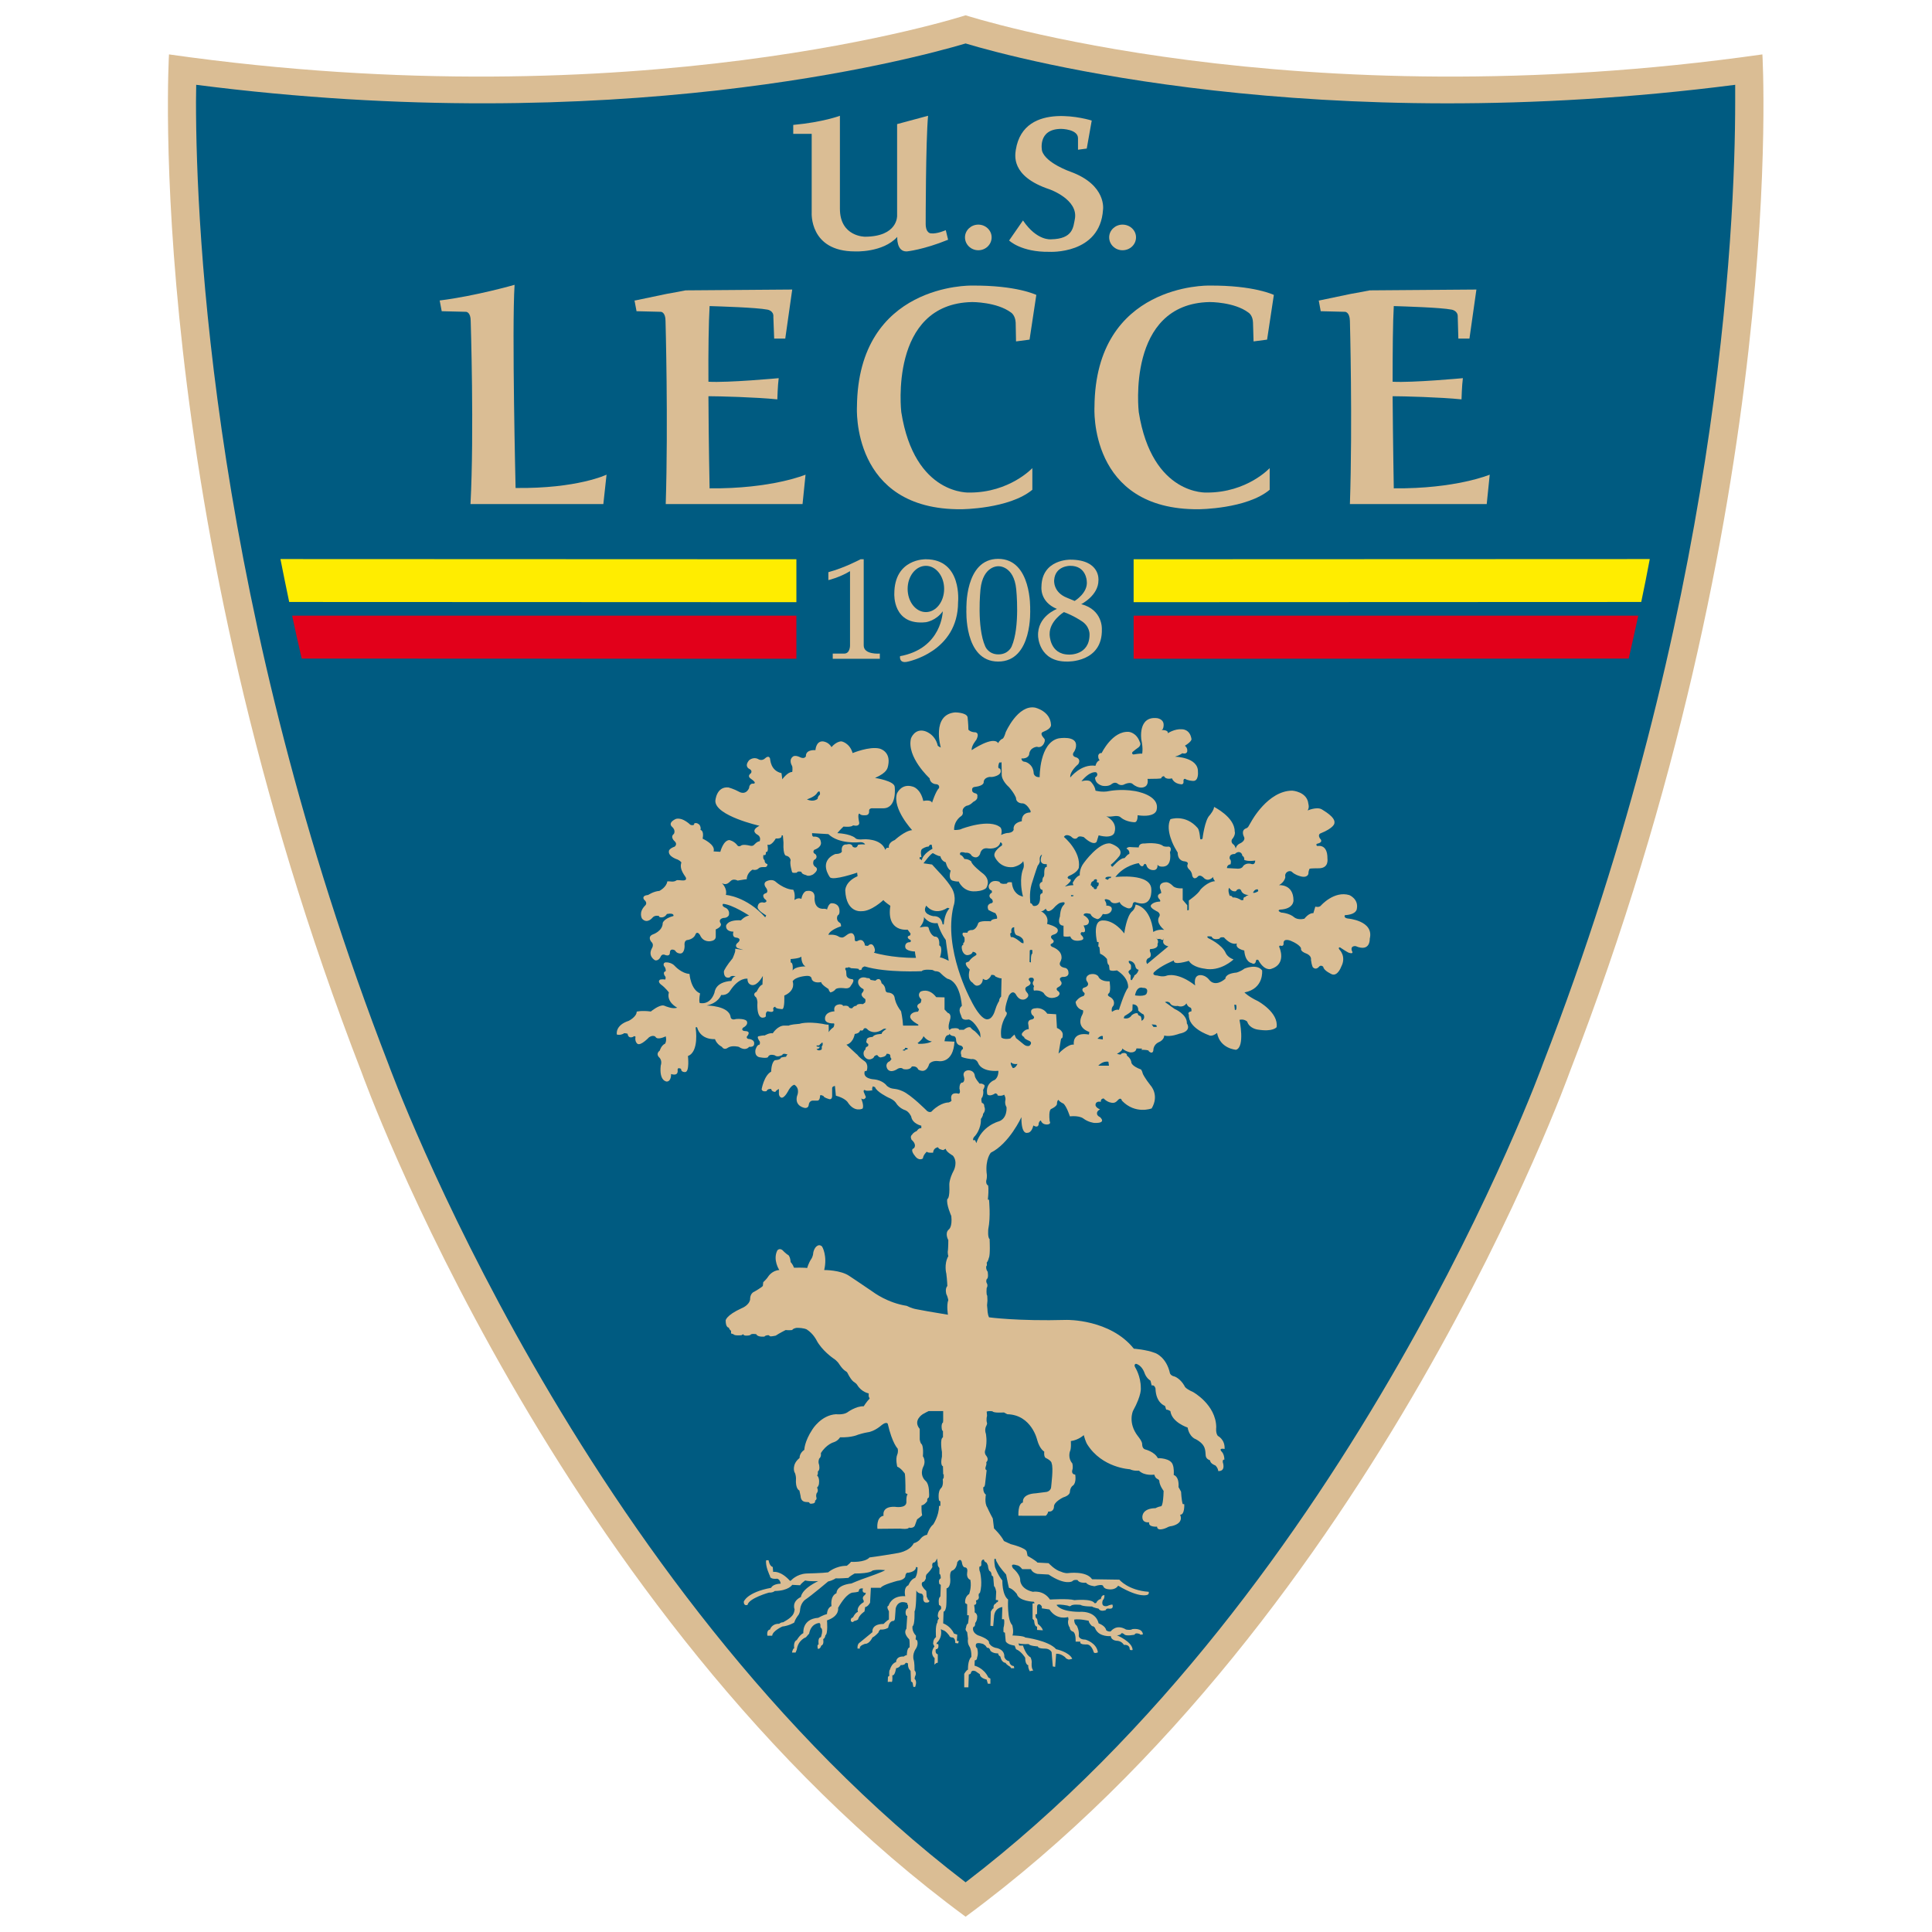<?xml version="1.0" encoding="UTF-8"?>
<svg xmlns="http://www.w3.org/2000/svg" xmlns:xlink="http://www.w3.org/1999/xlink" width="32px" height="32px" viewBox="0 0 32 38" version="1.1">
<g id="surface1">
<path style=" stroke:none;fill-rule:nonzero;fill:rgb(85.49%,74.118%,58.039%);fill-opacity:1;" d="M 15.992 37.699 C 24.047 31.77 27.871 21.094 27.871 21.094 C 32.199 9.922 31.664 1.07 31.664 1.07 C 22.426 2.383 16.047 0.316 15.992 0.301 C 15.938 0.316 9.559 2.383 0.324 1.07 C 0.324 1.07 -0.215 9.922 4.113 21.094 C 4.113 21.094 7.938 31.77 15.992 37.699 Z M 15.992 37.699 "/>
<path style=" stroke:none;fill-rule:nonzero;fill:rgb(0%,35.686%,50.588%);fill-opacity:1;" d="M 15.992 0.855 C 17.062 1.176 22.883 2.727 31.129 1.668 C 31.129 1.77 31.129 1.875 31.129 2 C 31.129 4.516 30.805 12.008 27.352 20.91 C 27.312 21.027 23.59 31.211 15.992 37.023 C 8.398 31.211 4.676 21.027 4.637 20.922 C 1.184 12.008 0.855 4.516 0.855 2 C 0.855 1.875 0.859 1.77 0.859 1.668 C 9.094 2.727 14.922 1.172 15.992 0.855 Z M 15.992 0.855 "/>
<path style=" stroke:none;fill-rule:nonzero;fill:rgb(85.49%,74.118%,58.039%);fill-opacity:1;" d="M 12.602 2.457 L 12.602 2.633 L 12.965 2.633 L 12.965 4.18 C 12.965 4.18 12.914 4.945 13.816 4.945 C 13.816 4.945 14.363 4.973 14.648 4.66 C 14.648 4.66 14.629 4.953 14.836 4.945 C 14.836 4.945 15.16 4.914 15.648 4.715 L 15.602 4.527 C 15.602 4.527 15.43 4.605 15.309 4.59 C 15.309 4.59 15.207 4.59 15.207 4.402 C 15.207 4.402 15.207 2.781 15.254 2.277 L 14.645 2.441 L 14.645 4.246 C 14.645 4.246 14.66 4.652 14.016 4.656 C 14.016 4.656 13.52 4.66 13.52 4.105 L 13.52 2.277 C 13.52 2.277 13.195 2.402 12.602 2.457 Z M 12.602 2.457 "/>
<path style=" stroke:none;fill-rule:nonzero;fill:rgb(85.49%,74.118%,58.039%);fill-opacity:1;" d="M 16.504 4.668 C 16.504 4.809 16.387 4.922 16.242 4.922 C 16.098 4.922 15.98 4.809 15.98 4.668 C 15.98 4.531 16.098 4.418 16.242 4.418 C 16.387 4.418 16.504 4.531 16.504 4.668 Z M 16.504 4.668 "/>
<path style=" stroke:none;fill-rule:nonzero;fill:rgb(85.49%,74.118%,58.039%);fill-opacity:1;" d="M 19.344 4.668 C 19.344 4.809 19.227 4.922 19.078 4.922 C 18.934 4.922 18.816 4.809 18.816 4.668 C 18.816 4.531 18.934 4.418 19.078 4.418 C 19.227 4.418 19.344 4.531 19.344 4.668 Z M 19.344 4.668 "/>
<path style=" stroke:none;fill-rule:nonzero;fill:rgb(85.49%,74.118%,58.039%);fill-opacity:1;" d="M 17.121 4.336 L 16.848 4.73 C 16.848 4.73 17.082 4.961 17.637 4.953 C 17.637 4.953 18.637 5.012 18.695 4.125 C 18.695 4.125 18.773 3.641 18.059 3.379 C 18.059 3.379 17.57 3.211 17.496 2.969 C 17.496 2.969 17.398 2.535 17.875 2.535 C 17.875 2.535 18.203 2.539 18.203 2.719 L 18.203 2.945 L 18.375 2.922 L 18.473 2.371 C 18.473 2.371 17.141 1.949 16.98 2.945 C 16.969 3.039 16.867 3.465 17.641 3.723 C 17.641 3.723 18.215 3.922 18.141 4.309 C 18.109 4.465 18.109 4.699 17.672 4.707 C 17.672 4.707 17.395 4.742 17.121 4.336 Z M 17.121 4.336 "/>
<path style=" stroke:none;fill-rule:nonzero;fill:rgb(85.49%,74.118%,58.039%);fill-opacity:1;" d="M 7.121 5.602 C 7.121 5.602 6.348 5.824 5.648 5.91 L 5.688 6.121 L 6.168 6.133 C 6.168 6.133 6.258 6.137 6.258 6.312 C 6.258 6.312 6.328 8.504 6.254 9.914 L 8.867 9.914 L 8.93 9.336 C 8.93 9.336 8.359 9.613 7.141 9.598 C 7.141 9.598 7.066 6.473 7.121 5.602 Z M 7.121 5.602 "/>
<path style=" stroke:none;fill-rule:nonzero;fill:rgb(85.49%,74.118%,58.039%);fill-opacity:1;" d="M 10.957 9.605 C 10.957 9.605 10.938 8.715 10.934 7.793 C 11.133 7.793 11.875 7.812 12.289 7.855 C 12.289 7.855 12.297 7.574 12.316 7.438 C 12.316 7.438 11.316 7.531 10.934 7.508 C 10.93 6.918 10.938 6.348 10.957 6.02 C 11.152 6.027 11.871 6.047 12.094 6.09 C 12.094 6.09 12.223 6.109 12.211 6.234 L 12.227 6.66 L 12.445 6.66 C 12.445 6.66 12.559 5.848 12.582 5.695 L 10.484 5.711 C 10.484 5.711 10.23 5.762 10.109 5.781 L 9.492 5.91 C 9.488 5.91 9.484 5.91 9.48 5.91 L 9.52 6.121 L 10 6.133 C 10 6.133 10.09 6.137 10.09 6.312 C 10.09 6.312 10.145 8.301 10.094 9.914 L 12.785 9.914 L 12.844 9.336 C 12.844 9.336 12.176 9.617 10.957 9.605 Z M 10.957 9.605 "/>
<path style=" stroke:none;fill-rule:nonzero;fill:rgb(85.49%,74.118%,58.039%);fill-opacity:1;" d="M 24.414 9.605 C 24.414 9.605 24.398 8.715 24.391 7.793 C 24.59 7.793 25.332 7.812 25.746 7.855 C 25.746 7.855 25.754 7.574 25.773 7.438 C 25.773 7.438 24.773 7.531 24.391 7.508 C 24.391 6.918 24.395 6.348 24.414 6.02 C 24.613 6.027 25.332 6.047 25.551 6.09 C 25.551 6.09 25.68 6.109 25.672 6.234 L 25.684 6.66 L 25.902 6.66 C 25.902 6.66 26.016 5.848 26.039 5.695 L 23.941 5.711 C 23.941 5.711 23.688 5.762 23.566 5.781 L 22.949 5.91 C 22.945 5.91 22.941 5.91 22.938 5.91 L 22.977 6.121 L 23.457 6.133 C 23.457 6.133 23.547 6.137 23.551 6.312 C 23.551 6.312 23.605 8.301 23.551 9.914 L 26.242 9.914 L 26.301 9.336 C 26.301 9.336 25.633 9.617 24.414 9.605 Z M 24.414 9.605 "/>
<path style=" stroke:none;fill-rule:nonzero;fill:rgb(85.49%,74.118%,58.039%);fill-opacity:1;" d="M 16.984 6.715 L 17.25 6.68 L 17.383 5.801 C 17.383 5.801 17 5.609 16.109 5.617 C 16.109 5.617 13.875 5.57 13.855 8.004 C 13.855 8.004 13.734 10.035 15.91 10.016 C 15.91 10.016 16.848 10.012 17.305 9.633 L 17.305 9.207 C 17.305 9.207 16.859 9.688 16.074 9.688 C 16.074 9.688 14.988 9.758 14.727 8.105 C 14.727 8.105 14.477 5.973 16.121 5.941 C 16.121 5.941 16.605 5.938 16.887 6.148 C 16.887 6.148 16.969 6.199 16.977 6.344 Z M 16.984 6.715 "/>
<path style=" stroke:none;fill-rule:nonzero;fill:rgb(85.49%,74.118%,58.039%);fill-opacity:1;" d="M 21.656 6.715 L 21.922 6.68 L 22.055 5.801 C 22.055 5.801 21.668 5.609 20.777 5.617 C 20.777 5.617 18.543 5.57 18.527 8.004 C 18.527 8.004 18.402 10.035 20.578 10.016 C 20.578 10.016 21.52 10.012 21.973 9.633 L 21.973 9.207 C 21.973 9.207 21.531 9.688 20.742 9.688 C 20.742 9.688 19.66 9.758 19.398 8.105 C 19.398 8.105 19.148 5.973 20.793 5.941 C 20.793 5.941 21.277 5.938 21.555 6.148 C 21.555 6.148 21.641 6.199 21.645 6.344 Z M 21.656 6.715 "/>
<path style=" stroke:none;fill-rule:nonzero;fill:rgb(85.49%,74.118%,58.039%);fill-opacity:1;" d="M 13.293 11.254 L 13.293 11.41 C 13.293 11.41 13.504 11.363 13.719 11.234 L 13.719 12.691 C 13.719 12.691 13.723 12.852 13.609 12.855 L 13.379 12.855 L 13.379 12.957 L 14.305 12.957 L 14.305 12.855 C 14.305 12.855 13.984 12.883 13.988 12.691 L 13.988 11 L 13.926 11 C 13.926 11 13.613 11.168 13.293 11.254 Z M 13.293 11.254 "/>
<path style=" stroke:none;fill-rule:nonzero;fill:rgb(85.49%,74.118%,58.039%);fill-opacity:1;" d="M 15.211 11 C 15.211 11 14.59 10.98 14.59 11.68 C 14.59 11.68 14.555 12.309 15.211 12.238 C 15.211 12.238 15.41 12.211 15.543 12.023 C 15.543 12.023 15.531 12.754 14.703 12.906 C 14.703 12.906 14.676 13.051 14.844 13.016 C 14.844 13.016 15.844 12.828 15.844 11.844 C 15.844 11.844 15.93 11 15.211 11 Z M 15.211 12.039 C 15.012 12.039 14.852 11.836 14.852 11.582 C 14.852 11.332 15.012 11.129 15.211 11.129 C 15.41 11.129 15.57 11.332 15.57 11.582 C 15.57 11.836 15.41 12.039 15.211 12.039 Z M 15.211 12.039 "/>
<path style=" stroke:none;fill-rule:nonzero;fill:rgb(85.49%,74.118%,58.039%);fill-opacity:1;" d="M 17.262 11.984 C 17.262 11.984 17.297 10.992 16.633 10.992 C 15.969 10.992 16.008 11.984 16.008 11.984 C 16.008 11.984 15.953 13.012 16.633 13.012 C 17.316 13.012 17.262 11.984 17.262 11.984 Z M 16.898 12.715 C 16.898 12.715 16.836 12.871 16.637 12.871 C 16.441 12.871 16.379 12.715 16.379 12.715 C 16.207 12.332 16.285 11.59 16.285 11.59 C 16.336 11.121 16.637 11.137 16.637 11.137 C 16.637 11.137 16.941 11.121 16.988 11.59 C 16.988 11.59 17.066 12.332 16.898 12.715 Z M 16.898 12.715 "/>
<path style=" stroke:none;fill-rule:nonzero;fill:rgb(85.49%,74.118%,58.039%);fill-opacity:1;" d="M 18.266 11.883 C 18.266 11.883 18.605 11.715 18.605 11.414 C 18.605 11.414 18.648 11.008 18.051 11.008 C 18.051 11.008 17.492 10.996 17.484 11.539 C 17.484 11.539 17.445 11.836 17.789 11.977 C 17.789 11.977 17.398 12.121 17.418 12.512 C 17.418 12.512 17.43 13.02 17.992 13.012 C 17.992 13.012 18.691 13.035 18.672 12.371 C 18.672 12.371 18.691 11.992 18.266 11.883 Z M 17.734 11.41 C 17.754 11.125 18.047 11.129 18.047 11.129 C 18.363 11.125 18.375 11.426 18.375 11.426 C 18.406 11.66 18.137 11.82 18.137 11.82 C 18.074 11.793 17.988 11.758 17.988 11.758 C 17.707 11.648 17.734 11.41 17.734 11.41 Z M 18.023 12.875 C 17.641 12.871 17.645 12.477 17.645 12.477 C 17.637 12.215 17.926 12.039 17.926 12.039 C 18.117 12.109 18.266 12.211 18.266 12.211 C 18.434 12.312 18.43 12.473 18.43 12.473 C 18.434 12.898 18.023 12.875 18.023 12.875 Z M 18.023 12.875 "/>
<path style=" stroke:none;fill-rule:nonzero;fill:rgb(85.49%,74.118%,58.039%);fill-opacity:1;" d="M 23.508 18.066 C 23.418 18.051 23.453 18 23.453 18 C 23.691 17.988 23.688 17.871 23.688 17.871 C 23.723 17.68 23.539 17.605 23.539 17.605 C 23.238 17.516 22.98 17.812 22.98 17.812 C 22.945 17.855 22.871 17.832 22.871 17.832 L 22.832 17.961 C 22.742 17.953 22.656 18.07 22.656 18.07 C 22.523 18.102 22.457 18.043 22.457 18.043 C 22.359 17.957 22.199 17.949 22.199 17.949 C 22.102 17.906 22.176 17.891 22.176 17.891 C 22.449 17.879 22.441 17.711 22.441 17.711 C 22.441 17.383 22.156 17.41 22.156 17.41 C 22.273 17.344 22.281 17.25 22.281 17.25 C 22.258 17.152 22.367 17.109 22.41 17.148 C 22.465 17.203 22.551 17.227 22.551 17.227 C 22.715 17.285 22.734 17.188 22.734 17.188 C 22.734 17.129 22.758 17.086 22.758 17.086 C 22.785 17.078 22.949 17.078 22.949 17.078 C 23.141 17.07 23.109 16.898 23.109 16.879 C 23.109 16.59 22.914 16.641 22.914 16.641 C 22.875 16.625 22.898 16.598 22.898 16.598 C 23.047 16.566 22.965 16.496 22.965 16.496 C 22.914 16.422 22.965 16.395 22.965 16.395 C 23.25 16.281 23.246 16.191 23.246 16.191 C 23.273 16.07 23.023 15.938 22.996 15.918 C 22.898 15.863 22.719 15.941 22.719 15.941 C 22.758 15.883 22.734 15.812 22.734 15.812 C 22.711 15.57 22.418 15.551 22.418 15.551 C 21.938 15.551 21.613 16.156 21.613 16.156 C 21.555 16.25 21.555 16.277 21.508 16.293 C 21.402 16.332 21.465 16.453 21.465 16.453 C 21.512 16.539 21.387 16.59 21.387 16.59 C 21.312 16.625 21.305 16.691 21.305 16.691 C 21.297 16.648 21.27 16.617 21.27 16.617 C 21.199 16.574 21.23 16.512 21.23 16.512 C 21.312 16.418 21.285 16.352 21.285 16.352 C 21.285 16.07 20.879 15.871 20.879 15.871 C 20.879 15.934 20.793 16.035 20.793 16.035 C 20.695 16.129 20.652 16.496 20.652 16.496 C 20.605 16.531 20.605 16.488 20.605 16.488 C 20.59 16.309 20.555 16.285 20.555 16.285 C 20.316 16.008 20.02 16.113 20.02 16.113 C 19.91 16.332 20.109 16.676 20.109 16.676 C 20.133 16.719 20.164 16.77 20.164 16.77 C 20.164 16.941 20.297 16.941 20.297 16.941 C 20.387 16.953 20.359 17 20.359 17 C 20.336 17.051 20.383 17.094 20.383 17.094 C 20.449 17.152 20.449 17.223 20.449 17.223 C 20.484 17.324 20.555 17.246 20.555 17.246 C 20.598 17.188 20.668 17.258 20.668 17.258 C 20.766 17.367 20.863 17.246 20.863 17.246 C 20.848 17.273 20.898 17.332 20.898 17.332 C 20.75 17.34 20.613 17.496 20.613 17.496 C 20.562 17.59 20.383 17.711 20.383 17.711 L 20.383 17.898 L 20.352 17.906 L 20.352 17.805 L 20.262 17.699 L 20.262 17.473 C 20.117 17.48 20.074 17.43 20.074 17.43 C 20 17.352 19.945 17.352 19.945 17.352 C 19.781 17.352 19.816 17.473 19.816 17.473 C 19.84 17.531 19.84 17.566 19.84 17.566 C 19.734 17.598 19.789 17.668 19.789 17.668 C 19.863 17.746 19.789 17.734 19.789 17.734 C 19.668 17.746 19.637 17.805 19.637 17.805 C 19.605 17.859 19.773 17.934 19.773 17.934 C 19.84 17.984 19.797 18.035 19.797 18.035 C 19.727 18.16 19.898 18.289 19.898 18.289 C 19.75 18.273 19.684 18.332 19.684 18.332 C 19.629 17.82 19.336 17.793 19.336 17.793 C 19.32 17.887 19.27 17.922 19.27 17.922 C 19.156 18.016 19.113 18.359 19.113 18.359 C 18.867 18.047 18.652 18.109 18.652 18.109 C 18.488 18.152 18.578 18.527 18.578 18.527 L 18.609 18.531 L 18.602 18.613 L 18.625 18.633 L 18.637 18.758 C 18.723 18.793 18.773 18.863 18.773 18.863 C 18.781 18.988 18.812 18.98 18.812 18.98 L 18.824 19.078 C 18.863 19.109 18.969 19.086 18.969 19.086 C 19.219 19.246 19.188 19.426 19.188 19.426 C 19.113 19.52 19.008 19.863 19.008 19.863 C 18.945 19.844 18.871 19.902 18.871 19.902 C 18.848 19.82 18.902 19.777 18.902 19.777 C 18.945 19.656 18.824 19.605 18.824 19.605 C 18.758 19.57 18.812 19.535 18.812 19.535 C 18.855 19.492 18.824 19.301 18.824 19.301 C 18.629 19.309 18.602 19.203 18.602 19.203 C 18.539 19.129 18.426 19.168 18.426 19.168 C 18.328 19.215 18.375 19.297 18.375 19.297 C 18.449 19.387 18.344 19.418 18.344 19.418 C 18.246 19.441 18.309 19.512 18.309 19.512 C 18.363 19.543 18.312 19.59 18.312 19.59 C 18.211 19.613 18.156 19.707 18.156 19.707 C 18.172 19.852 18.301 19.871 18.301 19.871 C 18.312 19.902 18.293 19.945 18.293 19.945 C 18.141 20.219 18.426 20.297 18.426 20.297 L 18.418 20.348 C 18.074 20.289 18.121 20.547 18.121 20.547 C 18.008 20.527 17.82 20.723 17.82 20.723 C 17.863 20.461 17.871 20.426 17.871 20.426 C 17.906 20.426 17.902 20.367 17.902 20.367 C 17.918 20.266 17.789 20.219 17.789 20.219 L 17.773 19.949 L 17.598 19.938 C 17.508 19.801 17.367 19.832 17.367 19.832 C 17.227 19.84 17.297 19.957 17.297 19.957 C 17.391 20.027 17.297 20.051 17.297 20.051 C 17.195 20.062 17.227 20.156 17.227 20.156 C 17.234 20.203 17.234 20.242 17.234 20.242 C 17.156 20.242 17.105 20.32 17.105 20.32 C 17.074 20.367 17.145 20.398 17.145 20.398 C 17.133 20.426 17.227 20.465 17.227 20.465 C 17.332 20.504 17.246 20.57 17.246 20.57 C 17.184 20.59 17.133 20.539 17.133 20.539 L 16.984 20.418 L 16.953 20.348 L 16.91 20.387 L 16.871 20.426 C 16.742 20.453 16.695 20.406 16.695 20.406 C 16.656 20.164 16.785 19.984 16.785 19.984 C 16.82 19.922 16.793 19.906 16.793 19.906 C 16.727 19.879 16.844 19.582 16.844 19.582 C 16.934 19.441 16.992 19.578 16.992 19.578 C 17.074 19.707 17.172 19.648 17.172 19.648 C 17.27 19.59 17.203 19.527 17.203 19.527 C 17.121 19.434 17.203 19.402 17.203 19.402 C 17.301 19.359 17.262 19.309 17.262 19.309 C 17.195 19.242 17.27 19.23 17.27 19.23 C 17.352 19.219 17.332 19.289 17.332 19.289 C 17.285 19.348 17.34 19.395 17.34 19.395 C 17.316 19.441 17.336 19.484 17.336 19.484 C 17.465 19.465 17.527 19.531 17.527 19.531 C 17.625 19.695 17.797 19.602 17.797 19.602 C 17.895 19.535 17.797 19.484 17.797 19.484 C 17.758 19.438 17.812 19.418 17.812 19.418 C 17.926 19.359 17.863 19.297 17.863 19.297 C 17.812 19.23 17.895 19.215 17.895 19.215 C 18.027 19.223 18.016 19.137 18.016 19.137 C 18.016 19.035 17.934 19.035 17.934 19.035 C 17.816 19.008 17.848 18.934 17.848 18.934 C 17.887 18.863 17.879 18.828 17.879 18.828 C 17.879 18.684 17.699 18.625 17.699 18.625 C 17.645 18.598 17.668 18.57 17.668 18.57 C 17.781 18.52 17.691 18.469 17.691 18.469 C 17.633 18.402 17.723 18.383 17.723 18.383 C 17.82 18.355 17.805 18.293 17.805 18.293 C 17.805 18.223 17.594 18.172 17.594 18.172 C 17.645 18 17.473 17.922 17.473 17.922 C 17.512 17.934 17.57 17.871 17.57 17.871 C 17.602 17.984 17.715 17.871 17.715 17.871 C 17.781 17.793 17.84 17.762 17.84 17.762 C 17.992 17.711 17.926 17.797 17.926 17.797 C 17.852 17.855 17.848 18.023 17.848 18.023 C 17.781 18.215 17.918 18.207 17.918 18.207 L 17.918 18.41 C 17.926 18.434 18.051 18.418 18.051 18.418 C 18.09 18.539 18.254 18.496 18.254 18.496 C 18.359 18.477 18.277 18.402 18.277 18.402 C 18.227 18.359 18.277 18.332 18.277 18.332 C 18.398 18.367 18.312 18.203 18.312 18.203 C 18.41 18.203 18.414 18.145 18.414 18.145 C 18.441 18.066 18.312 18 18.312 18 C 18.32 17.934 18.449 17.977 18.449 17.977 C 18.477 18.055 18.586 18.078 18.586 18.078 C 18.645 18.074 18.691 17.977 18.691 17.977 C 18.832 18.004 18.863 17.906 18.863 17.906 C 18.895 17.805 18.758 17.812 18.758 17.812 C 18.773 17.77 18.727 17.703 18.727 17.703 C 18.734 17.66 18.832 17.711 18.832 17.711 C 18.887 17.812 19.023 17.742 19.023 17.742 C 19.043 17.82 19.18 17.863 19.18 17.863 C 19.262 17.887 19.277 17.797 19.277 17.797 C 19.285 17.711 19.359 17.754 19.359 17.754 C 19.676 17.852 19.645 17.496 19.645 17.496 C 19.645 17.164 18.938 17.25 18.938 17.25 C 19.117 17.012 19.398 16.977 19.398 16.977 C 19.449 17.074 19.488 17.027 19.488 17.027 C 19.516 16.957 19.547 17.012 19.547 17.012 C 19.578 17.129 19.699 17.113 19.699 17.113 C 19.781 17.105 19.766 17.008 19.766 17.008 C 19.805 17.062 19.895 17.043 19.895 17.043 C 20.059 17.02 20.012 16.762 20.012 16.762 C 20.059 16.668 19.992 16.652 19.992 16.652 C 19.914 16.66 19.879 16.641 19.879 16.641 C 19.781 16.559 19.516 16.59 19.516 16.59 C 19.391 16.582 19.398 16.668 19.398 16.668 C 19.344 16.668 19.223 16.66 19.223 16.66 C 19.172 16.66 19.156 16.691 19.156 16.691 C 19.23 16.727 19.211 16.797 19.211 16.797 C 19.164 16.805 19.129 16.883 19.109 16.879 C 19.031 16.875 18.887 17.043 18.887 17.043 C 18.863 17.059 18.848 17.008 18.848 17.008 C 18.938 16.941 19.023 16.828 19.023 16.828 C 19.109 16.672 18.84 16.59 18.84 16.59 C 18.617 16.555 18.32 16.969 18.32 16.969 C 18.223 17.094 18.238 17.215 18.238 17.215 C 18.156 17.242 18.098 17.367 18.098 17.367 L 18.113 17.41 C 18.031 17.41 17.945 17.438 17.945 17.438 C 18.148 17.281 18.023 17.289 18.023 17.289 C 17.969 17.258 18.023 17.23 18.023 17.23 C 18.203 17.156 18.219 17.066 18.219 17.066 C 18.266 16.742 17.926 16.461 17.926 16.461 C 17.969 16.387 18.066 16.453 18.066 16.453 C 18.145 16.539 18.195 16.473 18.195 16.473 C 18.219 16.43 18.316 16.465 18.316 16.465 C 18.523 16.656 18.57 16.555 18.57 16.555 L 18.609 16.43 C 18.906 16.508 18.922 16.367 18.922 16.367 C 18.984 16.156 18.758 16.055 18.758 16.055 C 18.812 16.07 18.895 16.055 18.895 16.055 C 19.016 16.035 19.043 16.078 19.043 16.078 C 19.156 16.172 19.316 16.172 19.316 16.172 C 19.383 16.172 19.375 16.035 19.375 16.035 C 19.742 16.086 19.75 15.926 19.75 15.926 C 19.816 15.633 19.32 15.559 19.32 15.559 C 19.047 15.512 18.816 15.559 18.816 15.559 C 18.68 15.59 18.547 15.551 18.547 15.551 C 18.539 15.465 18.465 15.387 18.465 15.387 C 18.418 15.32 18.27 15.367 18.27 15.367 C 18.449 15.148 18.562 15.191 18.562 15.191 C 18.621 15.246 18.539 15.293 18.539 15.293 C 18.539 15.43 18.691 15.457 18.691 15.457 C 18.816 15.473 18.863 15.422 18.863 15.422 C 18.93 15.371 18.977 15.41 18.977 15.41 C 19.051 15.473 19.125 15.422 19.125 15.422 C 19.23 15.379 19.27 15.414 19.27 15.414 C 19.406 15.531 19.504 15.48 19.504 15.48 C 19.602 15.445 19.57 15.32 19.57 15.32 C 19.902 15.32 19.84 15.301 19.84 15.301 C 19.855 15.266 19.895 15.266 19.895 15.266 C 19.93 15.344 20.051 15.309 20.051 15.309 C 20.09 15.41 20.207 15.422 20.207 15.422 C 20.297 15.449 20.277 15.359 20.277 15.359 C 20.277 15.309 20.312 15.32 20.312 15.32 C 20.367 15.355 20.457 15.359 20.457 15.359 C 20.582 15.375 20.562 15.18 20.562 15.18 C 20.57 14.891 20.109 14.883 20.109 14.883 C 20.207 14.855 20.254 14.816 20.254 14.816 C 20.352 14.84 20.352 14.773 20.352 14.773 C 20.359 14.703 20.305 14.668 20.305 14.668 C 20.457 14.574 20.434 14.531 20.434 14.531 C 20.402 14.336 20.246 14.344 20.246 14.344 C 20.102 14.332 19.969 14.422 19.969 14.422 C 19.984 14.352 19.848 14.359 19.848 14.359 C 19.887 14.344 19.887 14.266 19.887 14.266 C 19.895 14.141 19.758 14.125 19.758 14.125 C 19.375 14.082 19.449 14.551 19.449 14.551 C 19.488 14.73 19.465 14.824 19.465 14.824 C 19.426 14.816 19.293 14.84 19.293 14.84 C 19.246 14.824 19.277 14.789 19.277 14.789 C 19.316 14.754 19.367 14.719 19.367 14.719 C 19.465 14.66 19.418 14.594 19.418 14.594 C 19.352 14.406 19.203 14.395 19.203 14.395 C 18.879 14.371 18.668 14.812 18.668 14.812 C 18.617 14.805 18.602 14.855 18.602 14.855 C 18.594 14.926 18.629 14.953 18.629 14.953 C 18.562 14.977 18.547 15.062 18.547 15.062 C 18.262 15.02 18.051 15.293 18.051 15.293 C 18.035 15.172 18.207 15.031 18.207 15.031 C 18.27 14.93 18.172 14.898 18.172 14.898 C 18.07 14.875 18.113 14.805 18.113 14.805 C 18.164 14.738 18.164 14.676 18.164 14.676 C 18.188 14.457 17.82 14.523 17.82 14.523 C 17.441 14.609 17.449 15.285 17.449 15.285 C 17.348 15.293 17.332 15.215 17.332 15.215 C 17.324 15.02 17.164 14.984 17.164 14.984 C 17.09 14.984 17.09 14.918 17.09 14.918 C 17.227 14.926 17.242 14.84 17.242 14.84 C 17.254 14.695 17.398 14.688 17.398 14.688 C 17.48 14.719 17.527 14.633 17.527 14.633 C 17.574 14.551 17.535 14.523 17.535 14.523 C 17.445 14.422 17.496 14.402 17.535 14.387 C 17.684 14.328 17.672 14.258 17.672 14.258 C 17.66 13.984 17.359 13.918 17.359 13.918 C 17.02 13.855 16.781 14.402 16.781 14.402 C 16.742 14.535 16.715 14.531 16.715 14.531 C 16.656 14.559 16.633 14.617 16.633 14.617 C 16.535 14.465 16.113 14.754 16.113 14.754 C 16.098 14.676 16.203 14.551 16.203 14.551 C 16.285 14.387 16.16 14.402 16.16 14.402 C 16.082 14.395 16.047 14.352 16.047 14.352 C 16.047 14.25 16.031 14.105 16.031 14.105 C 16.008 14.012 15.785 14.012 15.785 14.012 C 15.316 14.055 15.504 14.703 15.504 14.703 C 15.469 14.688 15.445 14.668 15.445 14.668 C 15.391 14.43 15.188 14.379 15.188 14.379 C 14.988 14.324 14.918 14.523 14.918 14.523 C 14.828 14.891 15.285 15.309 15.285 15.309 C 15.293 15.406 15.391 15.422 15.391 15.422 C 15.496 15.422 15.469 15.5 15.469 15.5 C 15.406 15.559 15.332 15.789 15.332 15.789 C 15.309 15.719 15.16 15.754 15.16 15.754 C 15.105 15.508 14.957 15.473 14.957 15.473 C 14.727 15.398 14.641 15.609 14.641 15.609 C 14.551 15.91 14.941 16.328 14.941 16.328 C 14.801 16.336 14.598 16.523 14.598 16.523 C 14.453 16.582 14.484 16.676 14.484 16.676 C 14.422 16.66 14.414 16.719 14.414 16.719 C 14.332 16.48 13.98 16.508 13.98 16.508 C 13.836 16.523 13.82 16.48 13.82 16.48 C 13.711 16.395 13.469 16.387 13.469 16.387 C 13.508 16.336 13.59 16.258 13.59 16.258 C 13.762 16.273 13.777 16.234 13.777 16.234 C 13.926 16.266 13.898 16.172 13.898 16.172 C 13.859 15.984 13.906 16.004 13.906 16.004 C 13.934 16.043 14.008 16.035 14.008 16.035 C 14.105 16.043 14.094 15.957 14.094 15.957 C 14.086 15.887 14.168 15.898 14.168 15.898 L 14.379 15.898 C 14.648 15.891 14.598 15.48 14.598 15.48 C 14.598 15.359 14.211 15.301 14.211 15.301 C 14.461 15.191 14.457 15.102 14.469 15.055 C 14.527 14.773 14.297 14.723 14.297 14.723 C 14.098 14.676 13.77 14.812 13.77 14.812 C 13.711 14.609 13.551 14.582 13.551 14.582 C 13.445 14.582 13.355 14.695 13.355 14.695 C 13.289 14.582 13.176 14.582 13.176 14.582 C 13.047 14.582 13.039 14.754 13.039 14.754 C 12.828 14.746 12.852 14.875 12.852 14.875 C 12.82 14.934 12.746 14.898 12.746 14.898 C 12.648 14.848 12.605 14.875 12.605 14.875 C 12.504 14.938 12.574 15.055 12.574 15.055 C 12.598 15.09 12.582 15.184 12.582 15.184 C 12.492 15.18 12.387 15.328 12.387 15.328 L 12.371 15.207 C 12.152 15.156 12.152 14.941 12.145 14.918 C 12.121 14.848 12.055 14.91 12.055 14.91 C 11.98 14.984 11.906 14.926 11.906 14.926 C 11.812 14.883 11.734 14.953 11.734 14.953 C 11.633 15.074 11.734 15.121 11.734 15.121 C 11.809 15.156 11.77 15.207 11.77 15.207 C 11.688 15.266 11.762 15.312 11.762 15.312 C 11.918 15.418 11.809 15.414 11.809 15.414 C 11.785 15.406 11.734 15.434 11.734 15.5 C 11.664 15.652 11.539 15.574 11.539 15.574 C 11.434 15.516 11.328 15.488 11.328 15.488 C 11.086 15.465 11.07 15.754 11.07 15.754 C 11.07 16.047 11.938 16.242 11.938 16.242 C 11.734 16.344 11.906 16.422 11.906 16.422 C 11.977 16.469 11.941 16.547 11.941 16.547 C 11.891 16.547 11.832 16.617 11.832 16.617 C 11.809 16.641 11.777 16.641 11.75 16.633 C 11.602 16.598 11.574 16.633 11.574 16.633 C 11.531 16.66 11.508 16.633 11.508 16.633 C 11.441 16.539 11.344 16.523 11.344 16.523 C 11.223 16.531 11.168 16.754 11.168 16.754 L 11.035 16.746 C 11.082 16.613 10.82 16.496 10.82 16.496 C 10.852 16.328 10.777 16.324 10.777 16.324 C 10.793 16.27 10.758 16.223 10.758 16.223 C 10.695 16.164 10.652 16.199 10.652 16.199 C 10.652 16.199 10.664 16.223 10.629 16.23 C 10.574 16.234 10.562 16.207 10.562 16.207 C 10.379 16.051 10.281 16.113 10.281 16.113 C 10.121 16.195 10.223 16.266 10.223 16.266 C 10.297 16.336 10.254 16.402 10.254 16.402 C 10.172 16.465 10.27 16.547 10.27 16.547 C 10.332 16.605 10.27 16.652 10.27 16.652 C 10.148 16.695 10.156 16.746 10.156 16.746 C 10.145 16.852 10.328 16.906 10.328 16.906 C 10.387 16.934 10.402 16.965 10.402 16.965 C 10.352 17.105 10.484 17.234 10.492 17.266 C 10.516 17.359 10.336 17.293 10.305 17.316 C 10.242 17.359 10.18 17.328 10.125 17.336 C 10.109 17.453 9.969 17.523 9.969 17.523 C 9.855 17.531 9.75 17.602 9.75 17.602 C 9.605 17.617 9.668 17.695 9.668 17.695 C 9.75 17.762 9.688 17.812 9.688 17.812 C 9.551 17.949 9.629 18.07 9.629 18.07 C 9.73 18.18 9.832 18.051 9.832 18.051 C 9.879 17.992 9.961 18.016 9.961 18.016 C 9.957 18.051 10.027 18.043 10.027 18.043 C 10.086 18.035 10.117 17.977 10.117 17.977 C 10.27 17.949 10.246 18.016 10.246 18.016 C 10.059 18.066 10.035 18.152 10.035 18.152 C 10.035 18.316 9.84 18.379 9.84 18.379 C 9.727 18.426 9.809 18.523 9.809 18.523 C 9.871 18.574 9.824 18.648 9.824 18.648 C 9.734 18.809 9.883 18.887 9.883 18.887 C 9.961 18.906 9.996 18.812 9.996 18.812 C 10.02 18.762 10.066 18.777 10.066 18.777 C 10.164 18.82 10.176 18.762 10.176 18.742 C 10.176 18.637 10.273 18.691 10.273 18.691 C 10.277 18.695 10.281 18.699 10.289 18.711 C 10.32 18.754 10.379 18.754 10.379 18.754 C 10.469 18.754 10.465 18.605 10.465 18.605 C 10.449 18.48 10.531 18.488 10.531 18.488 C 10.66 18.461 10.68 18.375 10.68 18.375 C 10.719 18.301 10.77 18.395 10.77 18.395 C 10.832 18.539 10.973 18.512 10.973 18.512 C 11.09 18.496 11.078 18.426 11.078 18.402 C 11.078 18.316 11.078 18.281 11.078 18.281 C 11.23 18.215 11.168 18.152 11.168 18.152 C 11.125 18.07 11.23 18.055 11.23 18.055 C 11.316 18.055 11.336 18 11.336 18 C 11.363 17.879 11.254 17.848 11.254 17.848 C 11.184 17.812 11.223 17.777 11.223 17.777 C 11.41 17.793 11.734 18.008 11.734 18.008 C 11.645 18.02 11.574 18.102 11.574 18.102 C 11.305 18.086 11.281 18.207 11.281 18.207 C 11.273 18.332 11.426 18.324 11.426 18.324 C 11.395 18.426 11.461 18.438 11.461 18.438 C 11.605 18.453 11.523 18.531 11.523 18.531 C 11.426 18.605 11.508 18.648 11.508 18.648 L 11.621 18.684 L 11.461 18.66 C 11.461 18.66 11.461 18.66 11.461 18.699 C 11.461 18.734 11.41 18.848 11.41 18.848 C 11.297 18.984 11.238 19.086 11.238 19.109 C 11.238 19.27 11.355 19.223 11.355 19.223 C 11.383 19.176 11.469 19.203 11.469 19.203 C 11.402 19.215 11.387 19.293 11.387 19.293 C 11.059 19.316 11.059 19.512 11.051 19.531 C 10.961 19.785 10.762 19.727 10.762 19.727 C 10.742 19.664 10.77 19.539 10.77 19.539 C 10.582 19.461 10.562 19.156 10.562 19.156 C 10.402 19.145 10.273 19 10.273 19 C 10.219 18.938 10.133 18.93 10.133 18.93 C 10.02 18.914 10.059 19 10.059 19 C 10.102 19.043 10.094 19.102 10.094 19.102 C 10.02 19.121 10.082 19.203 10.082 19.203 C 10.102 19.215 10.086 19.266 10.086 19.266 C 10.035 19.258 9.988 19.266 9.988 19.266 C 9.918 19.305 10.004 19.367 10.004 19.367 C 10.094 19.434 10.156 19.52 10.156 19.52 C 10.102 19.711 10.32 19.82 10.32 19.82 C 10.242 19.848 10.133 19.805 10.133 19.805 C 10.086 19.793 10.086 19.785 10.051 19.777 C 9.961 19.762 9.801 19.895 9.801 19.895 C 9.613 19.871 9.523 19.898 9.523 19.898 C 9.523 20 9.367 20.078 9.367 20.078 C 9.09 20.168 9.133 20.348 9.133 20.348 C 9.199 20.367 9.262 20.332 9.262 20.332 C 9.27 20.309 9.344 20.332 9.344 20.332 C 9.359 20.445 9.457 20.391 9.457 20.391 C 9.473 20.367 9.5 20.391 9.5 20.391 C 9.48 20.492 9.539 20.531 9.539 20.531 C 9.605 20.574 9.766 20.402 9.766 20.402 C 9.848 20.348 9.891 20.391 9.891 20.391 C 9.93 20.469 10.094 20.383 10.094 20.383 C 10.117 20.477 10.082 20.527 10.082 20.527 C 10.004 20.562 9.977 20.664 9.977 20.664 C 9.891 20.727 9.961 20.793 9.961 20.793 C 10.035 20.859 9.996 20.957 9.996 20.957 C 9.961 21.273 10.117 21.273 10.117 21.273 C 10.207 21.266 10.199 21.125 10.199 21.125 C 10.352 21.172 10.328 21.051 10.328 21.051 C 10.32 20.98 10.395 21.023 10.395 21.023 C 10.395 21.094 10.477 21.086 10.477 21.086 C 10.566 21.082 10.531 20.77 10.531 20.77 C 10.754 20.688 10.684 20.23 10.684 20.23 C 10.676 20.188 10.711 20.207 10.711 20.207 C 10.785 20.465 11.062 20.438 11.062 20.438 C 11.102 20.547 11.199 20.59 11.199 20.59 C 11.246 20.668 11.32 20.605 11.32 20.605 C 11.402 20.555 11.531 20.59 11.531 20.59 C 11.672 20.684 11.734 20.59 11.734 20.59 C 11.836 20.598 11.832 20.539 11.832 20.539 C 11.852 20.438 11.719 20.434 11.719 20.434 C 11.68 20.426 11.688 20.391 11.688 20.391 C 11.785 20.277 11.664 20.281 11.664 20.281 C 11.559 20.277 11.613 20.215 11.613 20.215 C 11.711 20.164 11.695 20.109 11.695 20.109 C 11.695 20.023 11.477 20.043 11.477 20.043 C 11.379 20.074 11.371 20.008 11.371 20.008 C 11.344 19.777 10.898 19.777 10.898 19.777 C 11.133 19.727 11.184 19.57 11.184 19.57 C 11.309 19.582 11.359 19.488 11.359 19.488 C 11.539 19.215 11.703 19.25 11.703 19.25 C 11.695 19.367 11.793 19.375 11.793 19.375 C 11.906 19.387 12.004 19.195 12.004 19.195 L 11.996 19.367 C 11.941 19.375 11.883 19.504 11.883 19.504 C 11.785 19.555 11.867 19.613 11.867 19.613 C 11.891 19.633 11.898 19.707 11.898 19.707 C 11.879 20.047 12.004 20.016 12.004 20.016 C 12.082 20.012 12.062 19.965 12.062 19.965 C 12.062 19.891 12.102 19.891 12.102 19.891 C 12.25 19.934 12.207 19.844 12.207 19.844 C 12.207 19.805 12.25 19.801 12.25 19.801 C 12.242 19.844 12.387 19.848 12.387 19.848 C 12.438 19.836 12.426 19.582 12.426 19.582 C 12.664 19.477 12.59 19.301 12.59 19.301 C 12.648 19.207 12.859 19.195 12.859 19.195 C 12.969 19.184 12.965 19.258 12.965 19.258 C 13.004 19.352 13.152 19.316 13.152 19.316 C 13.152 19.367 13.297 19.453 13.297 19.453 C 13.297 19.48 13.332 19.52 13.332 19.52 C 13.406 19.504 13.438 19.453 13.438 19.453 C 13.492 19.418 13.617 19.438 13.617 19.438 C 13.711 19.449 13.73 19.395 13.73 19.395 C 13.844 19.246 13.746 19.258 13.746 19.258 C 13.641 19.242 13.648 19.172 13.648 19.172 C 13.645 19.109 13.641 19.094 13.641 19.094 C 13.59 19.016 13.672 19.035 13.672 19.035 C 13.688 19.008 13.738 19.043 13.738 19.043 C 13.934 19.051 13.891 19.066 13.891 19.066 C 13.891 19.094 13.949 19.07 13.949 19.07 C 13.941 19.023 14.008 19.008 14.008 19.008 C 14.43 19.137 15.129 19.102 15.129 19.102 C 15.164 19.055 15.34 19.078 15.34 19.078 L 15.391 19.102 C 15.477 19.102 15.504 19.145 15.504 19.145 C 15.574 19.215 15.633 19.25 15.633 19.25 C 15.895 19.309 15.918 19.785 15.918 19.785 C 15.828 19.855 15.902 19.957 15.91 19.992 C 15.91 19.996 15.91 19.996 15.91 20 C 15.914 20.004 15.914 20.008 15.918 20.016 C 15.941 20.078 16.055 20.051 16.055 20.051 C 16.18 20.094 16.273 20.301 16.273 20.301 C 16.285 20.34 16.285 20.41 16.285 20.41 C 16.266 20.367 16.172 20.281 16.172 20.281 C 16.121 20.254 16.086 20.207 16.086 20.207 C 16.031 20.188 15.957 20.254 15.957 20.254 L 15.867 20.254 C 15.852 20.203 15.715 20.23 15.715 20.23 L 15.672 20.258 C 15.637 20.199 15.68 20.078 15.68 20.078 C 15.73 19.934 15.641 19.922 15.641 19.922 C 15.617 19.898 15.578 19.855 15.578 19.855 L 15.578 19.617 L 15.414 19.613 C 15.266 19.418 15.105 19.504 15.105 19.504 C 15.031 19.578 15.113 19.648 15.113 19.648 C 15.137 19.66 15.105 19.727 15.105 19.727 C 14.996 19.77 15.062 19.836 15.062 19.836 C 15.09 19.848 15.055 19.898 15.055 19.898 C 14.895 19.906 14.902 20 14.902 20 C 14.906 20.074 15.062 20.152 15.062 20.152 L 15.062 20.172 L 14.762 20.172 C 14.754 20.027 14.723 19.891 14.723 19.891 C 14.613 19.75 14.598 19.633 14.598 19.633 C 14.586 19.523 14.469 19.523 14.469 19.523 C 14.414 19.523 14.414 19.461 14.414 19.461 C 14.406 19.375 14.34 19.34 14.34 19.34 C 14.324 19.258 14.289 19.258 14.289 19.258 C 14.25 19.25 14.219 19.289 14.219 19.289 L 14.121 19.273 C 14.113 19.23 14.055 19.238 14.055 19.238 C 13.926 19.188 13.883 19.281 13.883 19.281 C 13.852 19.387 13.965 19.445 13.965 19.445 C 14.016 19.461 13.965 19.52 13.965 19.52 C 13.902 19.582 14.016 19.648 14.016 19.648 C 14.031 19.676 14.016 19.719 14.016 19.719 L 13.973 19.75 C 13.844 19.734 13.844 19.785 13.844 19.785 C 13.812 19.777 13.777 19.812 13.777 19.812 C 13.762 19.852 13.703 19.82 13.703 19.82 C 13.688 19.762 13.582 19.785 13.582 19.785 C 13.578 19.754 13.516 19.754 13.516 19.754 C 13.371 19.766 13.414 19.891 13.414 19.891 C 13.211 19.906 13.227 20.035 13.227 20.035 C 13.223 20.141 13.402 20.129 13.402 20.129 C 13.422 20.145 13.395 20.203 13.395 20.203 C 13.332 20.246 13.297 20.301 13.297 20.301 C 13.305 20.258 13.297 20.152 13.297 20.152 C 13.266 20.16 13.176 20.137 13.176 20.137 C 12.859 20.086 12.727 20.137 12.727 20.137 C 12.527 20.152 12.516 20.172 12.516 20.172 L 12.438 20.172 C 12.297 20.164 12.199 20.324 12.199 20.324 C 12.137 20.309 12.039 20.367 12.039 20.367 C 12.02 20.359 11.914 20.383 11.914 20.383 C 11.883 20.402 11.938 20.477 11.938 20.477 C 11.957 20.496 11.941 20.547 11.941 20.547 C 11.887 20.543 11.859 20.648 11.859 20.648 C 11.836 20.793 11.953 20.797 11.953 20.797 C 12.109 20.824 12.109 20.785 12.109 20.785 C 12.137 20.719 12.242 20.758 12.242 20.758 C 12.293 20.805 12.387 20.75 12.387 20.75 C 12.398 20.703 12.492 20.742 12.492 20.742 C 12.469 20.75 12.461 20.785 12.461 20.785 C 12.426 20.785 12.363 20.801 12.363 20.801 C 12.348 20.852 12.242 20.852 12.242 20.852 C 12.168 20.898 12.168 21.078 12.168 21.078 C 12.027 21.152 11.98 21.426 11.98 21.426 C 11.996 21.484 12.078 21.461 12.078 21.461 C 12.094 21.41 12.168 21.418 12.168 21.418 C 12.176 21.477 12.25 21.477 12.25 21.477 C 12.258 21.449 12.32 21.418 12.32 21.418 L 12.32 21.52 C 12.328 21.582 12.371 21.59 12.371 21.59 C 12.438 21.598 12.516 21.434 12.516 21.434 C 12.578 21.336 12.625 21.336 12.625 21.336 C 12.746 21.414 12.676 21.559 12.676 21.559 C 12.625 21.766 12.836 21.793 12.836 21.793 C 12.906 21.793 12.906 21.734 12.906 21.734 C 12.918 21.637 12.996 21.648 12.996 21.648 L 13.078 21.648 C 13.129 21.648 13.129 21.559 13.129 21.559 C 13.125 21.516 13.199 21.559 13.199 21.559 C 13.199 21.586 13.293 21.613 13.293 21.613 C 13.375 21.648 13.367 21.547 13.367 21.547 L 13.367 21.402 C 13.367 21.367 13.422 21.359 13.422 21.359 L 13.441 21.551 C 13.609 21.594 13.668 21.672 13.668 21.672 C 13.805 21.891 13.965 21.805 13.965 21.805 C 14 21.75 13.938 21.605 13.938 21.605 C 14.004 21.652 14.031 21.578 14.031 21.578 C 14.008 21.52 13.988 21.477 13.988 21.477 C 13.98 21.418 14.02 21.445 14.02 21.445 C 14.047 21.465 14.16 21.445 14.16 21.445 C 14.141 21.418 14.168 21.367 14.168 21.367 L 14.211 21.383 C 14.238 21.473 14.469 21.586 14.469 21.586 C 14.594 21.637 14.621 21.691 14.621 21.691 C 14.691 21.805 14.805 21.836 14.805 21.836 C 14.883 21.867 14.922 21.961 14.922 21.961 C 14.945 22.105 15.121 22.141 15.121 22.141 L 15.121 22.191 C 15.07 22.18 15.031 22.246 15.031 22.246 C 14.957 22.277 14.941 22.316 14.941 22.316 C 14.891 22.352 14.93 22.418 14.93 22.418 C 15.047 22.523 14.973 22.586 14.973 22.586 C 14.891 22.613 14.992 22.73 14.992 22.73 C 15.074 22.848 15.152 22.785 15.152 22.785 C 15.16 22.711 15.23 22.652 15.23 22.652 C 15.242 22.68 15.352 22.672 15.352 22.672 C 15.363 22.566 15.453 22.566 15.453 22.566 C 15.453 22.605 15.551 22.621 15.551 22.621 L 15.602 22.594 C 15.602 22.652 15.742 22.73 15.742 22.73 C 15.844 22.852 15.762 23.016 15.762 23.016 C 15.664 23.199 15.672 23.305 15.672 23.305 C 15.684 23.582 15.633 23.582 15.633 23.582 C 15.605 23.68 15.711 23.918 15.711 23.918 C 15.734 24.133 15.664 24.18 15.664 24.18 C 15.574 24.254 15.652 24.391 15.652 24.391 C 15.652 24.516 15.645 24.59 15.645 24.59 C 15.633 24.645 15.652 24.707 15.652 24.707 C 15.562 24.867 15.613 25.051 15.613 25.051 C 15.629 25.176 15.633 25.293 15.633 25.293 C 15.582 25.348 15.613 25.453 15.613 25.453 C 15.637 25.496 15.652 25.57 15.652 25.57 C 15.613 25.676 15.645 25.859 15.645 25.859 C 15.402 25.82 15.07 25.762 15.02 25.75 C 14.93 25.734 14.832 25.684 14.832 25.684 C 14.457 25.625 14.191 25.426 14.148 25.395 C 13.961 25.266 13.707 25.098 13.707 25.098 C 13.535 24.977 13.211 24.98 13.211 24.98 C 13.277 24.699 13.172 24.523 13.172 24.523 C 13.148 24.488 13.109 24.492 13.109 24.492 C 13.02 24.504 12.996 24.637 12.996 24.637 C 12.992 24.715 12.957 24.762 12.957 24.762 C 12.906 24.836 12.875 24.941 12.875 24.941 C 12.844 24.93 12.617 24.934 12.617 24.934 C 12.594 24.867 12.551 24.824 12.551 24.824 C 12.543 24.719 12.508 24.688 12.508 24.688 C 12.461 24.664 12.387 24.586 12.387 24.586 C 12.328 24.543 12.289 24.594 12.289 24.594 C 12.195 24.781 12.328 24.98 12.328 24.98 C 12.191 24.988 12.117 25.098 12.117 25.098 C 12.086 25.152 12.012 25.219 12.012 25.219 L 12.004 25.293 C 11.973 25.328 11.836 25.406 11.836 25.406 C 11.746 25.441 11.754 25.559 11.754 25.559 C 11.734 25.676 11.59 25.73 11.59 25.73 C 11.273 25.875 11.273 25.973 11.273 25.973 C 11.273 26.117 11.336 26.113 11.336 26.113 C 11.344 26.152 11.379 26.176 11.379 26.176 L 11.379 26.227 L 11.426 26.242 C 11.445 26.277 11.582 26.262 11.582 26.262 L 11.621 26.242 C 11.621 26.27 11.672 26.27 11.672 26.27 C 11.707 26.27 11.723 26.27 11.758 26.258 C 11.773 26.223 11.875 26.242 11.875 26.242 C 11.902 26.305 12.035 26.289 12.035 26.289 C 12.059 26.258 12.117 26.262 12.117 26.262 L 12.152 26.285 C 12.191 26.285 12.258 26.27 12.258 26.27 C 12.32 26.227 12.453 26.16 12.453 26.16 C 12.516 26.168 12.582 26.16 12.582 26.16 C 12.598 26.125 12.672 26.117 12.672 26.117 C 12.816 26.117 12.867 26.148 12.867 26.148 C 12.996 26.23 13.059 26.359 13.059 26.359 C 13.164 26.562 13.387 26.715 13.387 26.715 C 13.469 26.766 13.504 26.828 13.504 26.828 C 13.602 26.977 13.652 26.969 13.664 26.996 C 13.777 27.219 13.812 27.168 13.859 27.238 C 13.945 27.383 14.086 27.406 14.086 27.406 L 14.086 27.465 L 14.105 27.508 C 14.047 27.566 13.988 27.66 13.988 27.66 C 13.836 27.652 13.664 27.781 13.664 27.781 C 13.586 27.832 13.445 27.816 13.445 27.816 C 13.152 27.832 12.98 28.113 12.98 28.113 C 12.82 28.355 12.82 28.516 12.82 28.516 C 12.719 28.586 12.727 28.676 12.727 28.676 C 12.566 28.805 12.625 28.953 12.625 28.953 C 12.656 29 12.656 29.078 12.656 29.078 C 12.641 29.293 12.723 29.316 12.723 29.316 L 12.746 29.422 C 12.758 29.59 12.906 29.523 12.918 29.555 C 12.926 29.586 12.973 29.574 12.973 29.574 C 13.047 29.57 13.031 29.516 13.031 29.516 C 13.078 29.488 13.055 29.445 13.055 29.445 C 13.047 29.406 13.062 29.371 13.062 29.371 C 13.109 29.324 13.07 29.258 13.07 29.258 C 13.109 29.227 13.109 29.172 13.109 29.172 C 13.121 29.055 13.07 29.02 13.07 29.02 C 13.094 29.004 13.086 28.941 13.086 28.941 C 13.137 28.91 13.109 28.805 13.109 28.805 C 13.086 28.746 13.113 28.688 13.113 28.688 C 13.16 28.652 13.145 28.582 13.145 28.582 C 13.254 28.406 13.398 28.367 13.398 28.367 C 13.484 28.34 13.523 28.27 13.523 28.27 C 13.758 28.277 13.875 28.219 13.875 28.219 C 13.984 28.184 14.062 28.172 14.062 28.172 C 14.203 28.156 14.34 28.031 14.34 28.031 C 14.438 27.953 14.461 28.004 14.461 28.004 C 14.551 28.395 14.656 28.492 14.656 28.492 C 14.672 28.559 14.648 28.609 14.648 28.609 C 14.609 28.703 14.648 28.848 14.648 28.848 C 14.723 28.875 14.797 28.984 14.797 28.984 C 14.812 29.074 14.809 29.367 14.809 29.367 L 14.852 29.391 C 14.82 29.426 14.828 29.543 14.828 29.543 C 14.828 29.676 14.602 29.637 14.602 29.637 C 14.332 29.625 14.379 29.812 14.379 29.812 C 14.227 29.84 14.258 30.07 14.258 30.07 L 14.703 30.066 C 14.875 30.086 14.875 30.047 14.875 30.047 C 14.98 30.066 14.996 30 14.996 30 C 15.023 29.922 15.039 29.883 15.039 29.883 C 15.09 29.848 15.137 29.805 15.137 29.805 C 15.121 29.734 15.125 29.609 15.125 29.609 C 15.188 29.602 15.238 29.523 15.238 29.523 C 15.23 29.465 15.266 29.457 15.266 29.457 C 15.281 29.434 15.273 29.355 15.273 29.355 C 15.273 29.191 15.215 29.137 15.215 29.137 C 15.07 29.012 15.16 28.848 15.16 28.848 C 15.188 28.797 15.184 28.746 15.184 28.746 C 15.18 28.668 15.152 28.645 15.152 28.645 C 15.168 28.453 15.129 28.406 15.129 28.406 C 15.098 28.387 15.09 28.309 15.09 28.309 L 15.09 28.105 C 14.949 27.938 15.148 27.816 15.148 27.816 C 15.199 27.785 15.266 27.754 15.266 27.754 C 15.371 27.754 15.551 27.754 15.551 27.754 L 15.551 27.941 L 15.547 27.98 C 15.523 27.988 15.52 28.047 15.52 28.047 C 15.52 28.152 15.547 28.145 15.547 28.145 L 15.547 28.27 C 15.48 28.297 15.527 28.559 15.527 28.559 C 15.527 28.609 15.527 28.648 15.527 28.648 C 15.488 28.832 15.547 28.84 15.547 28.84 L 15.551 29 L 15.562 28.996 L 15.562 29.062 L 15.543 29.098 C 15.559 29.227 15.512 29.266 15.512 29.266 C 15.434 29.34 15.469 29.512 15.469 29.512 L 15.496 29.531 L 15.496 29.617 L 15.469 29.621 C 15.469 29.816 15.355 29.984 15.355 29.984 C 15.277 30.043 15.234 30.188 15.234 30.188 C 15.145 30.199 15.09 30.285 15.09 30.285 C 15.031 30.344 14.973 30.352 14.973 30.352 C 14.891 30.523 14.633 30.551 14.633 30.551 C 14.297 30.609 14.102 30.633 14.102 30.633 C 14.008 30.738 13.738 30.719 13.738 30.719 C 13.73 30.738 13.656 30.797 13.656 30.797 C 13.43 30.797 13.289 30.926 13.289 30.926 C 13.191 30.941 12.859 30.949 12.859 30.949 C 12.664 30.961 12.559 31.086 12.559 31.086 L 12.539 31.094 C 12.348 30.883 12.207 30.918 12.207 30.918 L 12.199 30.82 C 12.133 30.805 12.117 30.688 12.117 30.688 L 12.07 30.688 C 12.047 30.801 12.145 31 12.145 31 C 12.145 31.07 12.289 31.051 12.289 31.051 C 12.348 31.07 12.355 31.148 12.355 31.148 C 12.191 31.156 12.168 31.23 12.168 31.23 C 11.684 31.32 11.629 31.504 11.629 31.504 C 11.629 31.598 11.703 31.566 11.703 31.566 C 11.73 31.434 12.125 31.324 12.125 31.324 C 12.207 31.328 12.238 31.293 12.238 31.293 C 12.512 31.289 12.582 31.172 12.582 31.172 L 12.738 31.18 C 12.754 31.145 12.836 31.086 12.836 31.086 C 12.934 31.109 13.094 31.098 13.094 31.098 C 12.75 31.266 12.754 31.41 12.754 31.41 C 12.562 31.504 12.629 31.656 12.629 31.656 C 12.621 31.719 12.605 31.742 12.605 31.742 C 12.566 31.828 12.398 31.91 12.398 31.91 C 12.371 31.902 12.324 31.938 12.324 31.938 C 12.176 31.934 12.145 32.051 12.145 32.051 C 12.07 32.062 12.094 32.172 12.094 32.172 C 12.152 32.172 12.188 32.172 12.188 32.172 C 12.195 32.078 12.387 31.992 12.387 31.992 C 12.52 31.977 12.621 31.914 12.621 31.914 C 12.641 31.848 12.688 31.785 12.688 31.785 C 12.738 31.734 12.738 31.648 12.738 31.648 C 12.754 31.523 12.836 31.465 12.836 31.465 C 12.965 31.379 13.289 31.105 13.289 31.105 C 13.379 31.086 13.438 31.043 13.438 31.043 C 13.484 31.051 13.688 31.035 13.688 31.035 C 13.703 31.008 13.809 30.949 13.809 30.949 C 14.129 30.949 14.16 30.891 14.16 30.891 C 14.258 30.863 14.41 30.883 14.41 30.883 C 14.363 30.918 14.07 31.02 14.07 31.02 C 13.898 31.078 13.746 31.145 13.746 31.145 C 13.438 31.18 13.453 31.336 13.453 31.336 C 13.32 31.395 13.355 31.59 13.355 31.59 C 13.266 31.625 13.266 31.746 13.266 31.746 C 13.199 31.762 13.094 31.82 13.094 31.82 C 12.77 31.844 12.801 32.121 12.801 32.121 C 12.73 32.156 12.672 32.258 12.672 32.258 C 12.598 32.289 12.621 32.418 12.621 32.418 C 12.59 32.426 12.578 32.504 12.578 32.504 L 12.648 32.504 L 12.672 32.445 C 12.699 32.254 12.852 32.203 12.852 32.203 C 12.883 32.164 12.914 32.133 12.914 32.133 C 12.953 31.922 13.117 31.922 13.117 31.922 C 13.152 31.945 13.125 32 13.145 32.016 C 13.203 32.055 13.145 32.203 13.145 32.203 C 13.078 32.207 13.102 32.344 13.102 32.344 C 13.062 32.344 13.086 32.43 13.086 32.43 C 13.137 32.438 13.152 32.367 13.152 32.367 C 13.215 32.352 13.191 32.238 13.191 32.238 C 13.23 32.223 13.234 32.164 13.234 32.164 C 13.289 32.137 13.266 31.871 13.266 31.871 C 13.52 31.785 13.484 31.625 13.484 31.625 C 13.664 31.309 13.777 31.324 13.777 31.324 C 13.875 31.316 13.891 31.301 13.891 31.301 C 13.891 31.242 13.941 31.242 13.941 31.242 L 13.973 31.242 C 13.941 31.344 14.031 31.328 14.031 31.328 L 14.016 31.367 C 13.934 31.422 13.988 31.48 13.988 31.48 L 13.988 31.512 C 13.828 31.609 13.875 31.703 13.875 31.703 C 13.82 31.719 13.777 31.812 13.777 31.812 C 13.715 31.828 13.738 31.891 13.738 31.891 L 13.77 31.906 L 13.809 31.879 C 13.828 31.883 13.875 31.855 13.875 31.855 C 13.898 31.762 14.004 31.695 14.004 31.695 L 14.016 31.609 C 14.07 31.605 14.113 31.523 14.113 31.523 L 14.129 31.23 L 14.324 31.23 C 14.348 31.172 14.648 31.094 14.648 31.094 C 14.785 31.078 14.805 31.012 14.805 31.012 C 14.812 30.914 14.867 30.934 14.867 30.934 C 15.031 30.906 15.016 30.82 15.016 30.82 L 15.047 30.828 C 15.047 30.977 15 31.035 15 31.035 C 14.91 31.062 14.867 31.18 14.867 31.18 C 14.762 31.223 14.805 31.395 14.805 31.395 C 14.527 31.379 14.477 31.582 14.477 31.582 C 14.422 31.598 14.484 31.691 14.484 31.691 L 14.484 31.855 C 14.445 31.871 14.379 31.941 14.379 31.941 C 14.129 31.941 14.16 32.102 14.16 32.102 L 13.918 32.301 C 13.852 32.336 13.867 32.426 13.867 32.426 L 13.914 32.426 C 13.891 32.367 14.016 32.332 14.016 32.332 C 14.102 32.336 14.16 32.207 14.16 32.207 C 14.219 32.18 14.281 32.105 14.281 32.105 C 14.281 32.078 14.316 32.051 14.316 32.051 C 14.406 32.059 14.469 32.016 14.469 32.016 C 14.492 31.883 14.559 31.883 14.559 31.883 C 14.602 31.887 14.602 31.832 14.602 31.832 L 14.617 31.633 C 14.672 31.445 14.844 31.531 14.844 31.531 C 14.844 31.559 14.859 31.574 14.859 31.574 L 14.859 31.633 C 14.82 31.633 14.812 31.703 14.812 31.703 C 14.809 31.785 14.844 31.785 14.844 31.785 L 14.828 32.035 C 14.754 32.129 14.883 32.242 14.883 32.242 C 14.895 32.273 14.891 32.402 14.891 32.402 C 14.836 32.41 14.836 32.555 14.836 32.555 C 14.805 32.555 14.777 32.582 14.777 32.582 C 14.617 32.574 14.625 32.691 14.625 32.691 C 14.535 32.715 14.504 32.84 14.504 32.84 C 14.48 32.855 14.492 32.961 14.492 32.961 L 14.465 32.98 L 14.461 33.082 C 14.52 33.074 14.539 33.082 14.539 33.082 C 14.559 33.078 14.551 32.949 14.551 32.949 C 14.602 32.969 14.625 32.812 14.625 32.812 C 14.695 32.801 14.715 32.75 14.715 32.75 C 14.777 32.754 14.801 32.727 14.801 32.727 C 14.812 32.684 14.859 32.719 14.859 32.719 C 14.852 32.82 14.91 32.863 14.91 32.863 L 14.918 33.07 L 14.949 33.094 L 14.965 33.18 L 15 33.18 C 15.047 33.059 14.988 33.02 14.988 33.02 L 14.996 32.977 C 15.039 32.898 14.988 32.855 14.988 32.855 C 14.988 32.691 14.973 32.656 14.973 32.656 C 14.934 32.531 15.016 32.426 15.016 32.426 C 15.07 32.336 15.039 32.266 15.039 32.266 L 15.008 32.242 C 15.016 32.215 15.016 32.172 15.016 32.172 C 14.926 32.078 14.949 31.984 14.949 31.984 C 14.996 31.965 14.988 31.691 14.988 31.691 C 15.023 31.66 15.023 31.281 15.023 31.281 C 15.043 31.336 15.113 31.344 15.113 31.344 C 15.152 31.344 15.16 31.402 15.16 31.402 C 15.145 31.523 15.211 31.52 15.211 31.52 C 15.293 31.527 15.277 31.48 15.277 31.48 L 15.25 31.461 C 15.242 31.422 15.227 31.41 15.227 31.41 L 15.219 31.293 C 15.07 31.156 15.152 31.113 15.152 31.113 C 15.184 31.121 15.211 31.043 15.211 31.043 C 15.203 30.969 15.242 30.949 15.242 30.949 C 15.316 30.875 15.34 30.82 15.34 30.82 C 15.324 30.754 15.355 30.734 15.355 30.734 C 15.398 30.746 15.43 30.652 15.43 30.652 L 15.445 30.762 C 15.438 30.805 15.477 30.84 15.477 30.84 L 15.477 30.957 C 15.504 30.957 15.504 31.043 15.504 31.043 C 15.445 31.07 15.477 31.156 15.477 31.156 L 15.504 31.172 L 15.496 31.402 C 15.445 31.43 15.469 31.566 15.469 31.566 L 15.504 31.59 C 15.504 31.59 15.527 31.645 15.492 31.664 C 15.441 31.699 15.445 31.789 15.445 31.789 L 15.469 31.84 C 15.438 31.848 15.438 31.914 15.438 31.914 C 15.391 31.969 15.41 32.199 15.41 32.199 C 15.344 32.25 15.355 32.336 15.355 32.336 L 15.379 32.383 C 15.273 32.531 15.383 32.613 15.383 32.613 L 15.379 32.742 L 15.414 32.711 L 15.445 32.703 L 15.445 32.539 C 15.383 32.523 15.406 32.438 15.406 32.438 C 15.48 32.438 15.453 32.336 15.453 32.336 L 15.422 32.336 L 15.422 32.316 C 15.551 32.195 15.504 32.043 15.504 32.043 L 15.543 32.062 C 15.602 32.07 15.672 32.172 15.672 32.172 C 15.68 32.207 15.73 32.207 15.73 32.207 C 15.797 32.215 15.789 32.316 15.789 32.316 L 15.844 32.324 L 15.859 32.281 L 15.82 32.273 L 15.828 32.152 L 15.762 32.129 C 15.695 31.977 15.551 31.93 15.551 31.93 L 15.559 31.699 C 15.594 31.699 15.609 31.605 15.609 31.605 C 15.621 31.527 15.617 31.242 15.617 31.242 C 15.715 31.215 15.688 31.027 15.688 31.027 C 15.68 30.898 15.73 30.891 15.73 30.891 C 15.82 30.859 15.828 30.727 15.828 30.727 C 15.898 30.625 15.918 30.727 15.918 30.727 C 15.934 30.832 15.977 30.828 15.977 30.828 C 16 30.828 16.039 30.844 16.023 30.93 C 16.004 31.051 16.086 31.074 16.086 31.074 C 16.113 31.223 16.062 31.352 16.062 31.352 C 15.965 31.41 15.984 31.531 15.984 31.531 L 16.023 31.555 L 16.023 31.77 L 16.055 31.77 C 16.055 31.773 16.055 31.781 16.055 31.789 C 16.055 31.836 16.039 31.934 16.039 31.934 C 16.008 31.941 16 32.016 16 32.016 C 15.973 32.059 16.023 32.102 16.023 32.102 L 16.039 32.23 C 16.023 32.336 16.074 32.395 16.074 32.395 C 16.113 32.477 16.105 32.59 16.105 32.59 C 16.031 32.656 16.039 32.84 16.039 32.84 C 16.008 32.848 15.965 32.922 15.965 32.922 L 15.965 33.188 L 16.047 33.188 L 16.055 32.934 C 16.098 32.93 16.098 32.898 16.098 32.898 C 16.113 32.836 16.188 32.871 16.188 32.871 L 16.273 32.93 C 16.273 33.008 16.406 33.035 16.406 33.035 L 16.43 33.117 L 16.48 33.117 L 16.48 33.016 L 16.438 32.992 C 16.348 32.801 16.168 32.762 16.168 32.762 L 16.172 32.656 C 16.219 32.66 16.219 32.598 16.219 32.598 C 16.25 32.516 16.219 32.418 16.219 32.418 C 16.18 32.395 16.195 32.344 16.195 32.344 C 16.211 32.289 16.34 32.336 16.34 32.336 L 16.383 32.367 L 16.414 32.41 C 16.469 32.402 16.48 32.469 16.48 32.469 C 16.535 32.527 16.633 32.52 16.633 32.52 C 16.633 32.562 16.676 32.582 16.676 32.582 C 16.699 32.707 16.781 32.707 16.781 32.707 C 16.781 32.734 16.871 32.785 16.871 32.785 L 16.887 32.812 L 16.949 32.812 L 16.941 32.77 C 16.855 32.762 16.852 32.676 16.852 32.676 C 16.773 32.66 16.754 32.59 16.754 32.59 C 16.762 32.426 16.578 32.41 16.578 32.41 C 16.48 32.383 16.453 32.316 16.453 32.316 C 16.473 32.238 16.234 32.164 16.234 32.164 C 16.098 32.094 16.145 32 16.145 32 C 16.188 31.992 16.18 31.922 16.18 31.922 C 16.219 31.879 16.219 31.82 16.219 31.82 C 16.234 31.742 16.168 31.711 16.168 31.711 C 16.18 31.691 16.16 31.566 16.16 31.566 C 16.227 31.566 16.195 31.48 16.195 31.48 C 16.273 31.461 16.25 31.395 16.25 31.395 C 16.242 31.332 16.273 31.332 16.273 31.332 C 16.332 31.148 16.277 30.922 16.277 30.922 C 16.25 30.863 16.266 30.812 16.266 30.812 C 16.309 30.812 16.301 30.762 16.301 30.762 C 16.293 30.66 16.355 30.676 16.355 30.676 C 16.348 30.711 16.406 30.738 16.406 30.738 L 16.43 30.789 C 16.438 30.871 16.461 30.898 16.461 30.898 C 16.504 30.914 16.504 30.984 16.504 30.984 L 16.535 31.012 L 16.551 31.199 C 16.578 31.207 16.594 31.309 16.594 31.309 L 16.586 31.469 L 16.633 31.473 L 16.625 31.512 C 16.602 31.504 16.586 31.539 16.586 31.539 C 16.527 31.562 16.543 31.633 16.543 31.633 C 16.52 31.633 16.488 31.699 16.488 31.699 L 16.48 31.977 L 16.535 31.984 L 16.551 31.805 C 16.559 31.617 16.715 31.609 16.715 31.609 L 16.707 31.848 L 16.746 31.848 C 16.762 31.887 16.746 31.984 16.746 31.984 C 16.73 32.02 16.738 32.102 16.738 32.102 L 16.766 32.113 L 16.781 32.281 C 16.812 32.352 16.957 32.367 16.957 32.367 L 16.984 32.438 C 17.09 32.48 17.164 32.605 17.164 32.605 C 17.164 32.75 17.227 32.754 17.227 32.754 C 17.211 32.793 17.254 32.871 17.254 32.871 L 17.324 32.855 C 17.277 32.812 17.293 32.691 17.293 32.691 C 17.293 32.648 17.27 32.598 17.27 32.598 C 17.172 32.547 17.121 32.367 17.121 32.367 L 17.047 32.367 L 17.031 32.324 C 17.105 32.344 17.234 32.336 17.234 32.336 C 17.25 32.375 17.414 32.383 17.414 32.383 C 17.414 32.43 17.555 32.426 17.555 32.426 C 17.652 32.426 17.684 32.496 17.684 32.496 L 17.707 32.777 L 17.754 32.785 L 17.773 32.527 C 17.871 32.52 17.953 32.598 17.953 32.598 C 17.961 32.625 18.02 32.641 18.02 32.641 C 18.066 32.637 18.09 32.625 18.09 32.625 C 18.023 32.488 17.773 32.438 17.773 32.438 C 17.625 32.266 17.164 32.207 17.164 32.207 C 17.137 32.172 16.914 32.168 16.914 32.168 C 16.945 32.09 16.91 31.965 16.91 31.965 C 16.805 31.863 16.828 31.461 16.828 31.461 C 16.707 31.367 16.715 31.086 16.715 31.086 C 16.625 30.98 16.57 30.82 16.57 30.82 C 16.551 30.711 16.559 30.66 16.559 30.66 L 16.586 30.66 C 16.586 30.695 16.609 30.727 16.625 30.754 C 16.664 30.832 16.789 30.969 16.789 30.969 C 16.812 31.094 16.844 31.23 16.844 31.23 C 16.926 31.25 17 31.352 17 31.352 C 17.039 31.496 17.332 31.504 17.332 31.504 L 17.352 31.531 L 17.309 31.539 L 17.309 31.84 L 17.34 31.871 C 17.348 32.008 17.398 31.992 17.398 31.992 L 17.398 32.059 L 17.512 32.066 C 17.496 32 17.414 31.941 17.414 31.941 L 17.398 31.84 C 17.359 31.828 17.367 31.754 17.367 31.754 L 17.398 31.746 L 17.398 31.609 C 17.398 31.531 17.457 31.559 17.457 31.559 C 17.512 31.598 17.488 31.633 17.488 31.633 L 17.641 31.656 C 17.789 31.879 18.008 31.805 18.008 31.805 L 18.016 31.848 C 17.984 31.941 18.043 32.016 18.043 32.016 C 18.035 32.059 18.098 32.094 18.098 32.094 C 18.098 32.094 18.074 32.062 18.121 32.105 C 18.164 32.152 18.156 32.289 18.156 32.289 L 18.25 32.289 C 18.223 32.355 18.375 32.344 18.375 32.344 C 18.473 32.344 18.512 32.496 18.512 32.496 C 18.527 32.531 18.594 32.5 18.594 32.5 C 18.57 32.312 18.352 32.25 18.352 32.25 C 18.195 32.246 18.219 32.156 18.219 32.156 C 18.227 32.062 18.18 31.977 18.18 31.977 C 18.121 31.934 18.129 31.855 18.129 31.855 C 18.23 31.836 18.414 31.879 18.414 31.879 C 18.414 31.926 18.48 31.984 18.48 31.984 C 18.531 31.984 18.547 32.043 18.547 32.043 C 18.625 32.203 18.848 32.18 18.848 32.18 C 18.859 32.277 18.984 32.273 18.984 32.273 C 19.07 32.285 19.105 32.352 19.105 32.352 C 19.223 32.344 19.219 32.43 19.219 32.43 C 19.219 32.469 19.277 32.453 19.277 32.453 C 19.277 32.293 18.969 32.164 18.969 32.164 C 19.016 32.164 19.043 32.145 19.043 32.145 C 19.059 32.094 19.113 32.145 19.113 32.145 C 19.148 32.188 19.316 32.152 19.316 32.152 C 19.328 32.105 19.414 32.137 19.414 32.137 C 19.426 32.164 19.48 32.145 19.48 32.145 C 19.465 32.008 19.27 32.043 19.27 32.043 C 19.238 32.07 19.148 32.051 19.148 32.051 C 18.953 31.934 18.848 32.086 18.848 32.086 C 18.805 32.102 18.758 32.066 18.758 32.066 C 18.742 31.973 18.609 31.93 18.609 31.93 C 18.547 31.668 18.23 31.703 18.23 31.703 C 17.836 31.699 17.781 31.566 17.781 31.566 C 17.852 31.547 18.008 31.582 18.008 31.582 C 18.043 31.605 18.066 31.582 18.066 31.582 C 18.098 31.547 18.254 31.566 18.254 31.566 C 18.293 31.598 18.48 31.598 18.48 31.598 C 18.496 31.617 18.609 31.641 18.609 31.641 C 18.645 31.711 18.75 31.668 18.75 31.668 C 18.758 31.625 18.82 31.641 18.82 31.641 C 18.918 31.648 18.879 31.559 18.879 31.559 C 18.84 31.559 18.773 31.59 18.773 31.59 C 18.637 31.609 18.691 31.473 18.691 31.473 C 18.727 31.445 18.723 31.375 18.723 31.375 C 18.66 31.367 18.652 31.453 18.652 31.453 C 18.625 31.445 18.578 31.496 18.578 31.496 C 18.562 31.547 18.527 31.531 18.527 31.531 C 18.473 31.438 18.133 31.473 18.133 31.473 C 18.016 31.438 17.652 31.461 17.652 31.461 C 17.52 31.266 17.316 31.309 17.316 31.309 C 17.07 31.254 17.066 31.086 17.066 31.086 C 17.074 30.969 16.926 30.848 16.926 30.848 C 16.852 30.734 16.992 30.785 16.992 30.785 C 17.055 30.789 17.105 30.863 17.105 30.863 L 17.277 30.863 C 17.309 30.941 17.406 30.957 17.406 30.957 L 17.625 30.969 C 17.953 31.188 18.09 31.102 18.09 31.102 C 18.121 31.062 18.195 31.078 18.195 31.078 C 18.227 31.145 18.359 31.129 18.359 31.129 C 18.406 31.191 18.531 31.199 18.531 31.199 C 18.699 31.145 18.699 31.199 18.699 31.199 C 18.719 31.254 18.797 31.258 18.797 31.258 C 18.945 31.281 18.992 31.188 18.992 31.188 C 19.426 31.445 19.57 31.367 19.57 31.367 C 19.605 31.355 19.594 31.309 19.594 31.309 C 19.188 31.281 19.016 31.07 19.016 31.07 L 18.48 31.062 C 18.367 30.891 18.008 30.941 18.008 30.941 C 17.941 30.949 17.871 30.914 17.871 30.914 C 17.75 30.883 17.625 30.746 17.625 30.746 L 17.406 30.734 C 17.375 30.695 17.211 30.602 17.211 30.602 L 17.195 30.523 C 17.188 30.445 16.879 30.371 16.879 30.371 C 16.754 30.316 16.746 30.309 16.746 30.309 C 16.684 30.188 16.551 30.062 16.551 30.062 L 16.527 29.867 C 16.461 29.746 16.418 29.648 16.418 29.648 C 16.359 29.562 16.391 29.398 16.391 29.398 C 16.328 29.355 16.34 29.25 16.34 29.25 C 16.367 29.258 16.375 29.191 16.375 29.191 C 16.391 29.055 16.406 28.918 16.406 28.918 C 16.363 28.902 16.391 28.84 16.391 28.84 C 16.41 28.789 16.398 28.762 16.398 28.762 C 16.461 28.703 16.398 28.633 16.398 28.633 C 16.348 28.574 16.383 28.508 16.383 28.508 C 16.422 28.344 16.391 28.199 16.391 28.199 C 16.363 28.121 16.391 28.062 16.391 28.062 C 16.422 28.004 16.414 27.992 16.414 27.992 C 16.391 27.918 16.414 27.848 16.414 27.848 C 16.414 27.816 16.406 27.766 16.406 27.766 C 16.438 27.746 16.52 27.758 16.52 27.758 C 16.543 27.797 16.746 27.781 16.746 27.781 L 16.812 27.816 C 17.293 27.828 17.402 28.328 17.402 28.328 C 17.453 28.508 17.539 28.551 17.539 28.551 C 17.527 28.676 17.578 28.68 17.578 28.68 C 17.691 28.738 17.684 28.781 17.684 28.781 C 17.723 28.875 17.676 29.211 17.676 29.234 C 17.676 29.328 17.586 29.344 17.586 29.344 C 17.473 29.359 17.375 29.371 17.375 29.371 C 17.082 29.387 17.121 29.551 17.121 29.551 C 17.016 29.574 17.031 29.812 17.031 29.812 C 17.191 29.816 17.57 29.812 17.57 29.812 C 17.613 29.773 17.617 29.73 17.617 29.73 C 17.734 29.742 17.73 29.633 17.73 29.633 C 17.73 29.539 17.91 29.453 17.91 29.453 C 18.051 29.41 18.043 29.344 18.043 29.344 C 18.051 29.242 18.109 29.215 18.109 29.215 C 18.176 29.152 18.148 29.004 18.148 29.004 C 18.066 28.996 18.09 28.918 18.09 28.918 C 18.113 28.848 18.09 28.781 18.09 28.781 C 18 28.68 18.043 28.551 18.043 28.551 C 18.074 28.496 18.062 28.344 18.062 28.344 C 18.215 28.324 18.316 28.227 18.316 28.227 C 18.352 28.359 18.383 28.406 18.383 28.406 C 18.676 28.875 19.223 28.898 19.223 28.898 C 19.305 28.938 19.402 28.926 19.402 28.926 C 19.512 29.035 19.703 29.004 19.703 29.004 C 19.734 29.105 19.777 29.074 19.801 29.121 C 19.805 29.219 19.887 29.324 19.887 29.324 C 19.879 29.617 19.84 29.625 19.84 29.625 C 19.773 29.637 19.727 29.664 19.727 29.664 C 19.453 29.668 19.469 29.84 19.469 29.84 C 19.469 29.965 19.602 29.941 19.602 29.941 C 19.582 30.043 19.758 30.027 19.758 30.027 C 19.762 30.133 19.941 30.051 19.941 30.051 C 20 30.016 20.047 30.016 20.047 30.016 C 20.301 29.957 20.211 29.793 20.211 29.793 C 20.305 29.797 20.293 29.586 20.293 29.586 L 20.262 29.582 C 20.238 29.504 20.23 29.34 20.23 29.34 C 20.199 29.281 20.18 29.25 20.18 29.25 C 20.195 29.031 20.086 29.012 20.086 29.012 C 20.094 28.871 20.07 28.82 20.07 28.82 C 20.035 28.672 19.773 28.68 19.773 28.68 C 19.707 28.551 19.523 28.508 19.523 28.508 C 19.461 28.488 19.465 28.406 19.465 28.406 C 19.469 28.352 19.383 28.25 19.383 28.25 C 19.176 27.984 19.285 27.75 19.285 27.75 C 19.461 27.43 19.438 27.297 19.438 27.297 C 19.438 27.066 19.328 26.895 19.328 26.895 C 19.293 26.832 19.344 26.824 19.344 26.824 C 19.461 26.855 19.508 26.996 19.508 26.996 C 19.547 27.113 19.629 27.156 19.629 27.156 L 19.652 27.25 C 19.711 27.234 19.727 27.309 19.727 27.309 C 19.734 27.598 19.914 27.652 19.914 27.652 L 19.938 27.727 C 19.961 27.719 20.02 27.754 20.02 27.754 C 20.047 27.977 20.359 28.078 20.359 28.078 C 20.395 28.273 20.523 28.309 20.523 28.309 C 20.727 28.422 20.703 28.531 20.715 28.633 C 20.723 28.703 20.801 28.723 20.801 28.723 C 20.801 28.789 20.906 28.824 20.906 28.824 C 20.961 28.879 20.961 28.934 20.961 28.934 C 21.117 28.941 21.051 28.762 21.051 28.762 C 21.043 28.695 21.082 28.711 21.082 28.711 C 21.082 28.59 21.02 28.543 21.02 28.543 C 20.969 28.473 21.086 28.5 21.086 28.5 C 21.098 28.312 20.953 28.242 20.953 28.242 C 20.906 28.184 20.922 28.07 20.922 28.07 C 20.914 27.625 20.465 27.379 20.465 27.379 C 20.297 27.305 20.297 27.258 20.297 27.258 C 20.211 27.109 20.102 27.074 20.102 27.074 C 20.027 27.059 20.012 27.012 20.012 27.012 C 19.941 26.688 19.723 26.613 19.723 26.613 C 19.543 26.543 19.301 26.527 19.301 26.527 C 18.836 25.945 17.984 25.961 17.984 25.961 C 17.008 25.988 16.453 25.91 16.453 25.91 C 16.422 25.848 16.422 25.758 16.422 25.758 C 16.418 25.715 16.414 25.672 16.414 25.672 L 16.422 25.582 L 16.418 25.484 C 16.395 25.469 16.406 25.336 16.406 25.336 C 16.441 25.277 16.406 25.234 16.406 25.234 C 16.387 25.188 16.41 25.156 16.41 25.156 C 16.449 25.137 16.426 25.012 16.426 25.012 C 16.387 24.965 16.398 24.906 16.398 24.906 C 16.422 24.895 16.406 24.836 16.406 24.836 C 16.438 24.801 16.449 24.742 16.449 24.742 C 16.48 24.688 16.465 24.398 16.465 24.398 L 16.465 24.371 C 16.422 24.344 16.438 24.176 16.438 24.176 C 16.488 23.934 16.453 23.598 16.453 23.598 L 16.43 23.594 C 16.453 23.367 16.434 23.316 16.434 23.316 C 16.387 23.293 16.398 23.223 16.398 23.223 C 16.422 23.141 16.406 23.074 16.406 23.074 C 16.379 22.797 16.488 22.672 16.488 22.672 C 16.852 22.492 17.09 21.973 17.09 21.973 C 17.086 22.324 17.203 22.281 17.203 22.281 C 17.297 22.285 17.324 22.137 17.324 22.137 C 17.438 22.203 17.43 22.094 17.43 22.094 C 17.445 22.039 17.473 22.039 17.473 22.039 C 17.5 22.129 17.602 22.117 17.602 22.117 C 17.684 22.109 17.645 22.051 17.645 22.051 C 17.621 21.82 17.676 21.812 17.676 21.812 C 17.789 21.758 17.789 21.715 17.789 21.715 C 17.789 21.641 17.82 21.633 17.82 21.633 C 17.84 21.676 17.918 21.707 17.918 21.707 C 17.984 21.77 18.043 21.957 18.043 21.957 C 18.238 21.938 18.309 22 18.309 22 C 18.406 22.074 18.52 22.086 18.52 22.086 C 18.781 22.098 18.637 21.973 18.637 21.973 C 18.578 21.945 18.578 21.914 18.578 21.914 C 18.562 21.852 18.637 21.82 18.637 21.82 C 18.547 21.785 18.547 21.734 18.547 21.734 C 18.551 21.645 18.652 21.672 18.652 21.672 C 18.645 21.605 18.707 21.605 18.707 21.605 C 18.789 21.691 18.879 21.691 18.879 21.691 C 18.938 21.699 18.977 21.648 18.977 21.648 C 19.051 21.562 19.066 21.648 19.066 21.648 C 19.332 21.926 19.652 21.801 19.652 21.801 C 19.809 21.535 19.629 21.348 19.629 21.348 C 19.523 21.215 19.48 21.125 19.48 21.125 C 19.457 21.043 19.441 21.035 19.441 21.035 C 19.27 20.973 19.254 20.906 19.254 20.906 C 19.246 20.812 19.164 20.762 19.164 20.762 C 19.176 20.727 19.125 20.711 19.125 20.711 C 19.051 20.707 19.043 20.742 19.043 20.742 C 19.012 20.742 18.969 20.727 18.969 20.727 C 19.09 20.664 19.074 20.621 19.074 20.621 C 19.125 20.676 19.23 20.699 19.23 20.699 C 19.352 20.707 19.352 20.621 19.352 20.621 L 19.465 20.625 L 19.449 20.648 C 19.621 20.648 19.594 20.676 19.594 20.676 C 19.672 20.746 19.684 20.664 19.684 20.664 C 19.684 20.547 19.781 20.504 19.781 20.504 C 19.906 20.453 19.898 20.367 19.898 20.367 C 20.02 20.402 20.195 20.332 20.195 20.332 C 20.457 20.281 20.344 20.129 20.344 20.129 C 20.352 19.949 20.102 19.844 20.102 19.844 C 19.953 19.734 19.914 19.711 19.914 19.711 C 19.969 19.684 20.012 19.727 20.012 19.727 C 20.043 19.805 20.164 19.785 20.164 19.785 C 20.285 19.828 20.336 19.734 20.336 19.734 C 20.359 19.805 20.418 19.82 20.418 19.82 C 20.441 19.836 20.434 19.891 20.434 19.891 C 20.344 19.906 20.383 19.957 20.383 19.957 C 20.367 20.223 20.773 20.359 20.773 20.359 C 20.84 20.402 20.938 20.316 20.938 20.316 C 20.996 20.629 21.312 20.648 21.312 20.648 C 21.492 20.59 21.379 20.059 21.379 20.059 C 21.473 20.035 21.531 20.094 21.531 20.094 C 21.574 20.23 21.734 20.25 21.734 20.25 C 22.043 20.301 22.109 20.203 22.109 20.203 C 22.152 19.914 21.742 19.691 21.742 19.691 C 21.547 19.598 21.477 19.52 21.477 19.52 C 21.867 19.445 21.824 19.086 21.824 19.086 C 21.719 18.949 21.477 19.051 21.477 19.051 C 21.395 19.113 21.32 19.129 21.32 19.129 C 21.086 19.152 21.102 19.25 21.102 19.25 C 20.887 19.43 20.785 19.273 20.785 19.273 C 20.715 19.184 20.629 19.18 20.629 19.18 C 20.457 19.164 20.508 19.383 20.508 19.383 C 20.164 19.113 19.953 19.188 19.953 19.188 C 19.871 19.223 19.766 19.188 19.766 19.188 C 19.641 19.184 19.699 19.121 19.699 19.121 C 19.832 18.992 20.09 18.891 20.09 18.891 C 20.066 19 20.383 18.898 20.383 18.898 C 20.457 19.027 20.684 19.051 20.684 19.051 C 21.004 19.121 21.262 18.871 21.262 18.871 C 21.141 18.828 21.109 18.746 21.109 18.746 C 21.035 18.574 20.766 18.453 20.766 18.453 C 20.695 18.395 20.832 18.422 20.832 18.422 C 20.863 18.504 20.988 18.461 20.988 18.461 C 20.996 18.422 21.074 18.438 21.074 18.438 C 21.23 18.609 21.328 18.555 21.328 18.555 C 21.285 18.66 21.473 18.695 21.473 18.695 C 21.492 18.926 21.613 18.941 21.613 18.941 C 21.695 18.992 21.703 18.898 21.703 18.898 C 21.711 18.859 21.75 18.883 21.75 18.883 C 21.867 19.102 21.996 19.059 21.996 19.059 C 22.316 18.965 22.164 18.633 22.164 18.633 C 22.148 18.609 22.176 18.598 22.176 18.598 C 22.254 18.625 22.246 18.559 22.246 18.559 C 22.238 18.441 22.387 18.504 22.387 18.504 C 22.574 18.582 22.59 18.652 22.59 18.652 C 22.574 18.711 22.672 18.746 22.672 18.746 C 22.809 18.793 22.785 18.879 22.785 18.879 C 22.801 19 22.824 19.027 22.824 19.027 C 22.883 19.086 22.938 19.02 22.938 19.02 C 22.98 18.965 23.027 19.016 23.027 19.016 C 23.035 19.094 23.199 19.164 23.199 19.164 C 23.312 19.203 23.379 19.016 23.379 19.016 C 23.488 18.812 23.344 18.676 23.344 18.676 C 23.312 18.633 23.355 18.633 23.355 18.633 C 23.523 18.746 23.539 18.742 23.539 18.742 C 23.637 18.77 23.59 18.703 23.59 18.703 C 23.555 18.594 23.664 18.609 23.664 18.609 C 23.957 18.734 23.941 18.465 23.941 18.465 C 24.031 18.105 23.508 18.066 23.508 18.066 Z M 13.156 20.645 C 13.156 20.645 13.098 20.684 13.059 20.633 C 13.059 20.633 13.102 20.629 13.109 20.617 C 13.117 20.605 13.141 20.562 13.16 20.566 C 13.16 20.566 13.172 20.633 13.156 20.645 Z M 13.156 20.645 "/>
<path style=" stroke:none;fill-rule:nonzero;fill:rgb(0%,35.686%,50.588%);fill-opacity:1;" d="M 13.648 20.547 C 13.648 20.547 13.773 20.531 13.812 20.336 C 13.812 20.336 13.902 20.332 13.918 20.266 C 13.918 20.266 13.977 20.285 13.984 20.242 C 13.984 20.242 14.016 20.188 14.074 20.258 C 14.074 20.258 14.195 20.367 14.375 20.238 C 14.375 20.238 14.422 20.223 14.43 20.242 C 14.43 20.242 14.34 20.293 14.34 20.336 C 14.34 20.336 14.195 20.336 14.164 20.395 C 14.164 20.395 14.039 20.395 14.047 20.461 C 14.047 20.461 14.016 20.504 14.074 20.531 C 14.074 20.531 14.09 20.559 14.066 20.582 C 14.066 20.582 14.016 20.59 14.023 20.641 C 14.023 20.641 13.965 20.676 13.992 20.762 C 13.992 20.762 14.031 20.848 14.113 20.836 C 14.113 20.836 14.184 20.824 14.195 20.777 C 14.195 20.777 14.25 20.727 14.27 20.77 C 14.27 20.77 14.301 20.812 14.344 20.793 C 14.344 20.793 14.43 20.785 14.438 20.727 C 14.438 20.727 14.504 20.719 14.512 20.762 C 14.512 20.762 14.504 20.797 14.535 20.828 L 14.504 20.871 C 14.504 20.871 14.398 20.906 14.449 21.016 C 14.449 21.016 14.496 21.129 14.66 21.02 C 14.66 21.02 14.723 20.984 14.766 21.027 C 14.766 21.027 14.895 21.059 14.934 20.977 C 14.934 20.977 15.031 20.957 15.059 21.035 C 15.059 21.035 15.211 21.145 15.277 20.926 C 15.277 20.926 15.324 20.852 15.465 20.871 C 15.465 20.871 15.75 20.922 15.773 20.488 L 15.578 20.48 C 15.578 20.48 15.586 20.359 15.652 20.359 C 15.652 20.359 15.684 20.352 15.668 20.324 C 15.668 20.324 15.691 20.375 15.758 20.379 C 15.758 20.379 15.797 20.379 15.805 20.445 C 15.805 20.445 15.797 20.555 15.902 20.566 C 15.902 20.566 15.953 20.59 15.938 20.633 C 15.938 20.633 15.871 20.668 15.91 20.762 C 15.91 20.762 15.848 20.797 16.105 20.832 C 16.105 20.832 16.195 20.812 16.238 20.906 C 16.238 20.906 16.285 21.086 16.637 21.062 C 16.637 21.062 16.645 21.188 16.562 21.242 C 16.562 21.242 16.375 21.301 16.418 21.523 C 16.418 21.523 16.457 21.582 16.578 21.504 C 16.578 21.504 16.629 21.516 16.621 21.547 C 16.621 21.547 16.699 21.566 16.75 21.531 C 16.75 21.531 16.789 21.59 16.773 21.648 C 16.773 21.648 16.758 21.711 16.797 21.777 C 16.797 21.777 16.82 22.004 16.637 22.059 C 16.637 22.059 16.312 22.145 16.203 22.484 L 16.18 22.426 L 16.141 22.426 C 16.141 22.426 16.125 22.391 16.18 22.34 C 16.18 22.34 16.301 22.207 16.293 22.008 C 16.293 22.008 16.336 21.957 16.336 21.906 C 16.336 21.906 16.398 21.848 16.359 21.762 C 16.359 21.762 16.367 21.707 16.312 21.691 C 16.312 21.691 16.285 21.605 16.32 21.582 C 16.32 21.582 16.352 21.516 16.336 21.438 C 16.336 21.438 16.383 21.359 16.359 21.34 C 16.359 21.34 16.312 21.301 16.27 21.316 C 16.27 21.316 16.172 21.207 16.172 21.152 C 16.172 21.152 16.164 21.051 16.043 21.051 C 16.043 21.051 15.938 21.055 15.953 21.156 C 15.953 21.156 15.992 21.25 15.938 21.293 C 15.938 21.293 15.871 21.273 15.871 21.41 C 15.871 21.41 15.902 21.504 15.855 21.512 C 15.855 21.512 15.668 21.453 15.715 21.648 C 15.715 21.648 15.707 21.668 15.66 21.684 C 15.66 21.684 15.512 21.676 15.336 21.848 C 15.336 21.848 15.309 21.898 15.238 21.855 C 15.238 21.855 14.918 21.531 14.75 21.461 C 14.586 21.387 14.555 21.445 14.445 21.359 C 14.445 21.359 14.375 21.25 14.195 21.23 C 14.195 21.23 13.961 21.223 14.008 21.07 L 14.047 21.062 C 14.047 21.062 14.098 20.926 13.992 20.863 C 13.992 20.863 13.906 20.805 13.863 20.746 C 13.863 20.75 13.723 20.617 13.648 20.547 Z M 13.648 20.547 "/>
<path style=" stroke:none;fill-rule:nonzero;fill:rgb(0%,35.686%,50.588%);fill-opacity:1;" d="M 12.551 18.863 C 12.551 18.863 12.719 18.855 12.762 18.816 C 12.762 18.816 12.754 18.961 12.844 19.008 C 12.844 19.008 12.641 19.004 12.59 19.09 C 12.59 19.09 12.609 18.93 12.551 18.93 Z M 12.551 18.863 "/>
<path style=" stroke:none;fill-rule:nonzero;fill:rgb(0%,35.686%,50.588%);fill-opacity:1;" d="M 12.871 15.723 C 12.871 15.723 13.031 15.672 13.07 15.598 C 13.07 15.598 13.09 15.562 13.117 15.566 C 13.117 15.566 13.152 15.625 13.102 15.652 C 13.102 15.652 13.078 15.691 13.082 15.711 C 13.082 15.711 13.008 15.785 12.871 15.723 Z M 12.871 15.723 "/>
<path style=" stroke:none;fill-rule:nonzero;fill:rgb(0%,35.686%,50.588%);fill-opacity:1;" d="M 15.766 16.324 C 15.766 16.324 15.863 16.332 15.918 16.301 C 15.918 16.301 16.469 16.09 16.68 16.277 C 16.68 16.277 16.719 16.324 16.691 16.422 C 16.691 16.422 16.77 16.383 16.832 16.383 C 16.832 16.383 16.918 16.379 16.938 16.32 C 16.938 16.32 16.902 16.191 17.098 16.152 C 17.098 16.152 17.078 15.984 17.266 15.98 L 17.273 15.957 C 17.273 15.957 17.199 15.793 17.098 15.801 C 17.098 15.801 16.984 15.797 16.984 15.695 C 16.984 15.695 16.957 15.609 16.844 15.48 C 16.844 15.48 16.691 15.352 16.703 15.219 L 16.699 14.992 L 16.672 15 C 16.672 15 16.656 14.98 16.645 15.023 C 16.645 15.023 16.621 15.098 16.648 15.113 L 16.668 15.117 C 16.668 15.117 16.742 15.219 16.57 15.27 C 16.57 15.27 16.512 15.289 16.469 15.281 C 16.469 15.281 16.355 15.289 16.348 15.379 C 16.348 15.379 16.367 15.453 16.18 15.477 C 16.18 15.477 16.109 15.477 16.121 15.543 C 16.121 15.543 16.113 15.582 16.176 15.602 C 16.176 15.602 16.238 15.605 16.223 15.672 C 16.223 15.672 16.238 15.727 16.141 15.773 C 16.141 15.773 16.082 15.84 16.012 15.848 C 16.012 15.848 15.91 15.891 15.938 15.977 C 15.938 15.977 15.945 16.023 15.906 16.051 C 15.906 16.051 15.762 16.137 15.766 16.324 Z M 15.766 16.324 "/>
<path style=" stroke:none;fill-rule:nonzero;fill:rgb(0%,35.686%,50.588%);fill-opacity:1;" d="M 15.219 17.812 C 15.219 17.812 15.367 18.027 15.637 17.855 L 15.676 17.867 C 15.676 17.867 15.578 17.953 15.562 18.184 L 15.539 18.18 C 15.539 18.18 15.527 18.012 15.359 18.02 C 15.359 18.02 15.113 17.984 15.219 17.812 Z M 15.219 17.812 "/>
<path style=" stroke:none;fill-rule:nonzero;fill:rgb(0%,35.686%,50.588%);fill-opacity:1;" d="M 15.172 18.035 C 15.172 18.035 15.262 18.18 15.441 18.156 C 15.441 18.156 15.488 18.336 15.602 18.488 C 15.602 18.488 15.637 18.762 15.66 18.898 C 15.66 18.898 15.527 18.828 15.488 18.832 C 15.488 18.832 15.555 18.625 15.473 18.594 C 15.473 18.594 15.496 18.414 15.383 18.422 C 15.383 18.422 15.301 18.402 15.262 18.242 C 15.262 18.242 15.254 18.207 15.09 18.242 C 15.09 18.242 15.188 18.129 15.172 18.035 Z M 15.172 18.035 "/>
<path style=" stroke:none;fill-rule:nonzero;fill:rgb(0%,35.686%,50.588%);fill-opacity:1;" d="M 13.062 20.582 L 13.062 20.562 C 13.062 20.562 13.117 20.57 13.121 20.551 C 13.121 20.551 13.137 20.527 13.148 20.527 C 13.148 20.527 13.164 20.504 13.176 20.504 C 13.176 20.504 13.219 20.625 13.062 20.582 Z M 13.062 20.582 "/>
<path style=" stroke:none;fill-rule:nonzero;fill:rgb(0%,35.686%,50.588%);fill-opacity:1;" d="M 17.305 18.688 C 17.305 18.688 17.266 18.672 17.254 18.695 L 17.25 18.922 L 17.277 18.93 C 17.277 18.93 17.27 18.754 17.305 18.758 Z M 17.305 18.688 "/>
<path style=" stroke:none;fill-rule:nonzero;fill:rgb(0%,35.686%,50.588%);fill-opacity:1;" d="M 16.949 18.238 C 16.949 18.238 16.934 18.375 17.004 18.398 C 17.004 18.398 17.156 18.434 17.129 18.555 L 17.09 18.543 C 17.09 18.543 16.934 18.406 16.883 18.434 C 16.883 18.434 16.848 18.344 16.895 18.344 C 16.895 18.344 16.867 18.238 16.949 18.238 Z M 16.949 18.238 "/>
<path style=" stroke:none;fill-rule:nonzero;fill:rgb(0%,35.686%,50.588%);fill-opacity:1;" d="M 17.496 16.809 C 17.496 16.809 17.398 17.012 17.586 16.996 C 17.586 16.996 17.594 17.023 17.586 17.055 C 17.586 17.055 17.543 17.031 17.539 17.156 C 17.539 17.156 17.547 17.242 17.516 17.258 C 17.516 17.258 17.5 17.289 17.5 17.344 C 17.5 17.344 17.426 17.363 17.453 17.445 C 17.453 17.445 17.453 17.496 17.504 17.504 C 17.504 17.504 17.512 17.551 17.5 17.57 C 17.5 17.57 17.457 17.57 17.457 17.633 C 17.457 17.633 17.477 17.824 17.34 17.82 C 17.34 17.82 17.316 17.82 17.309 17.801 C 17.309 17.801 17.293 17.762 17.266 17.766 C 17.266 17.766 17.238 17.574 17.289 17.395 C 17.289 17.395 17.383 17.094 17.41 17.027 C 17.41 17.027 17.441 16.996 17.453 16.945 C 17.453 16.945 17.43 16.836 17.496 16.809 Z M 17.496 16.809 "/>
<path style=" stroke:none;fill-rule:nonzero;fill:rgb(0%,35.686%,50.588%);fill-opacity:1;" d="M 18.457 17.391 C 18.457 17.391 18.457 17.336 18.512 17.328 C 18.512 17.328 18.504 17.293 18.562 17.293 C 18.562 17.293 18.59 17.305 18.57 17.344 C 18.57 17.344 18.59 17.367 18.609 17.359 C 18.609 17.359 18.621 17.43 18.578 17.438 C 18.578 17.438 18.586 17.496 18.535 17.488 C 18.535 17.488 18.508 17.484 18.512 17.457 C 18.512 17.457 18.465 17.445 18.48 17.422 C 18.48 17.422 18.441 17.426 18.457 17.391 Z M 18.457 17.391 "/>
<path style=" stroke:none;fill-rule:nonzero;fill:rgb(0%,35.686%,50.588%);fill-opacity:1;" d="M 21.133 17.074 C 21.133 17.074 21.129 17.008 21.203 17 C 21.203 17 21.227 16.926 21.188 16.895 C 21.188 16.895 21.156 16.797 21.289 16.797 C 21.289 16.797 21.355 16.723 21.414 16.781 C 21.414 16.781 21.438 16.809 21.434 16.832 C 21.434 16.832 21.48 16.848 21.473 16.914 C 21.473 16.914 21.539 16.949 21.688 16.926 C 21.688 16.926 21.691 17.012 21.621 16.996 C 21.621 16.996 21.523 16.957 21.453 17.031 C 21.453 17.031 21.438 17.086 21.348 17.086 Z M 21.133 17.074 "/>
<path style=" stroke:none;fill-rule:nonzero;fill:rgb(0%,35.686%,50.588%);fill-opacity:1;" d="M 21.176 17.461 C 21.176 17.461 21.215 17.531 21.277 17.531 C 21.336 17.531 21.289 17.535 21.289 17.535 C 21.289 17.535 21.316 17.531 21.332 17.5 C 21.332 17.5 21.391 17.461 21.414 17.52 C 21.414 17.52 21.434 17.598 21.559 17.605 C 21.559 17.605 21.508 17.617 21.496 17.641 C 21.496 17.641 21.449 17.637 21.457 17.699 C 21.457 17.699 21.422 17.719 21.391 17.691 C 21.391 17.691 21.316 17.645 21.246 17.652 C 21.246 17.652 21.223 17.609 21.188 17.621 C 21.188 17.621 21.141 17.516 21.176 17.461 Z M 21.176 17.461 "/>
<path style=" stroke:none;fill-rule:nonzero;fill:rgb(0%,35.686%,50.588%);fill-opacity:1;" d="M 16.883 20.895 C 16.883 20.895 16.922 20.941 17.012 20.926 C 17.012 20.926 16.98 21.008 16.922 21.008 C 16.922 21.008 16.867 20.938 16.883 20.895 Z M 16.883 20.895 "/>
<path style=" stroke:none;fill-rule:nonzero;fill:rgb(0%,35.686%,50.588%);fill-opacity:1;" d="M 18.602 20.961 C 18.602 20.961 18.684 20.863 18.801 20.883 L 18.812 20.961 Z M 18.602 20.961 "/>
<path style=" stroke:none;fill-rule:nonzero;fill:rgb(0%,35.686%,50.588%);fill-opacity:1;" d="M 18.586 20.43 C 18.586 20.43 18.645 20.359 18.691 20.379 L 18.691 20.445 Z M 18.586 20.43 "/>
<path style=" stroke:none;fill-rule:nonzero;fill:rgb(0%,35.686%,50.588%);fill-opacity:1;" d="M 19.75 20.199 L 19.688 20.199 L 19.652 20.148 L 19.727 20.156 L 19.75 20.172 Z M 19.75 20.199 "/>
<path style=" stroke:none;fill-rule:nonzero;fill:rgb(0%,35.686%,50.588%);fill-opacity:1;" d="M 19.277 19.754 C 19.277 19.754 19.395 19.746 19.387 19.875 C 19.387 19.875 19.43 19.926 19.492 19.953 C 19.492 19.953 19.539 20.035 19.453 20.078 C 19.453 20.078 19.453 19.992 19.426 19.984 C 19.426 19.984 19.387 19.973 19.383 19.953 C 19.379 19.934 19.379 19.934 19.379 19.934 C 19.379 19.934 19.34 19.906 19.258 19.969 C 19.258 19.969 19.215 20.055 19.102 20.027 C 19.102 20.027 19.109 19.98 19.137 19.973 C 19.137 19.973 19.27 19.895 19.273 19.863 Z M 19.277 19.754 "/>
<path style=" stroke:none;fill-rule:nonzero;fill:rgb(0%,35.686%,50.588%);fill-opacity:1;" d="M 19.324 19.578 C 19.324 19.578 19.535 19.613 19.555 19.535 C 19.555 19.535 19.605 19.426 19.477 19.43 C 19.477 19.43 19.363 19.379 19.324 19.578 Z M 19.324 19.578 "/>
<path style=" stroke:none;fill-rule:nonzero;fill:rgb(0%,35.686%,50.588%);fill-opacity:1;" d="M 19.207 18.898 C 19.207 18.898 19.309 18.898 19.332 19.008 C 19.332 19.008 19.34 19.066 19.395 19.074 C 19.395 19.074 19.379 19.152 19.312 19.184 C 19.312 19.184 19.305 19.223 19.285 19.234 C 19.285 19.234 19.277 19.266 19.254 19.281 L 19.238 19.266 L 19.238 19.18 C 19.238 19.18 19.199 19.152 19.195 19.109 C 19.195 19.109 19.223 19.07 19.242 19.066 C 19.242 19.066 19.258 18.965 19.227 18.961 C 19.227 18.961 19.184 18.922 19.207 18.898 Z M 19.207 18.898 "/>
<path style=" stroke:none;fill-rule:nonzero;fill:rgb(0%,35.686%,50.588%);fill-opacity:1;" d="M 19.562 18.961 L 19.98 18.613 C 19.98 18.613 19.863 18.594 19.879 18.504 C 19.895 18.414 19.875 18.488 19.875 18.488 C 19.875 18.488 19.82 18.48 19.82 18.465 C 19.82 18.465 19.754 18.484 19.734 18.445 C 19.734 18.445 19.805 18.492 19.766 18.57 C 19.766 18.57 19.801 18.656 19.629 18.668 C 19.629 18.668 19.609 18.66 19.617 18.715 C 19.617 18.715 19.676 18.82 19.582 18.848 C 19.582 18.848 19.52 18.887 19.562 18.961 Z M 19.562 18.961 "/>
<path style=" stroke:none;fill-rule:nonzero;fill:rgb(0%,35.686%,50.588%);fill-opacity:1;" d="M 21.277 19.762 L 21.312 19.762 C 21.312 19.762 21.332 19.824 21.309 19.863 L 21.289 19.867 C 21.289 19.863 21.277 19.762 21.277 19.762 Z M 21.277 19.762 "/>
<path style=" stroke:none;fill-rule:nonzero;fill:rgb(0%,35.686%,50.588%);fill-opacity:1;" d="M 11.199 17.371 C 11.199 17.371 11.309 17.469 11.277 17.602 C 11.277 17.602 11.68 17.629 12.051 18.043 L 12.07 18.004 C 12.07 18.004 11.891 17.906 11.902 17.836 C 11.91 17.77 11.949 17.734 12.031 17.754 C 12.031 17.754 12.125 17.738 12.039 17.68 C 12.039 17.68 11.961 17.594 12.07 17.566 C 12.07 17.566 12.121 17.543 12.07 17.465 C 12.07 17.465 11.996 17.383 12.07 17.336 C 12.07 17.336 12.18 17.273 12.258 17.344 C 12.258 17.344 12.422 17.492 12.602 17.5 C 12.602 17.5 12.648 17.566 12.625 17.703 C 12.625 17.703 12.695 17.645 12.762 17.68 C 12.762 17.68 12.789 17.516 12.887 17.523 C 12.887 17.523 13.016 17.5 13.023 17.637 C 13.023 17.637 12.992 17.867 13.18 17.875 C 13.18 17.875 13.25 17.867 13.266 17.891 C 13.266 17.891 13.297 17.758 13.363 17.766 C 13.363 17.766 13.516 17.758 13.512 17.926 C 13.512 17.926 13.516 17.988 13.477 18.004 C 13.477 18.004 13.422 18.098 13.527 18.156 C 13.527 18.156 13.543 18.176 13.543 18.219 C 13.543 18.219 13.324 18.285 13.293 18.387 C 13.293 18.387 13.406 18.371 13.484 18.414 C 13.484 18.414 13.508 18.434 13.543 18.438 C 13.555 18.441 13.566 18.441 13.578 18.438 C 13.633 18.422 13.684 18.344 13.754 18.355 C 13.754 18.355 13.816 18.367 13.812 18.48 C 13.812 18.48 13.809 18.531 13.867 18.508 C 13.867 18.508 13.926 18.465 13.973 18.508 C 13.973 18.508 14.016 18.551 14.008 18.594 C 14.008 18.594 14.074 18.617 14.082 18.594 C 14.082 18.594 14.145 18.531 14.188 18.617 C 14.188 18.617 14.234 18.703 14.188 18.738 C 14.188 18.738 14.531 18.844 15.016 18.84 C 15.016 18.84 14.996 18.754 14.996 18.715 C 14.996 18.715 14.809 18.711 14.805 18.625 C 14.805 18.625 14.789 18.531 14.902 18.531 C 14.902 18.531 14.945 18.496 14.879 18.473 C 14.879 18.473 14.809 18.418 14.902 18.398 L 14.91 18.363 L 14.852 18.285 C 14.852 18.285 14.43 18.344 14.512 17.816 C 14.512 17.816 14.398 17.738 14.375 17.703 C 14.375 17.703 14.137 17.93 13.941 17.922 C 13.941 17.922 13.645 17.961 13.625 17.516 C 13.625 17.516 13.617 17.344 13.867 17.234 L 13.859 17.164 C 13.859 17.164 13.383 17.328 13.324 17.254 C 13.324 17.254 13.086 16.945 13.43 16.797 C 13.43 16.797 13.535 16.801 13.559 16.75 C 13.559 16.75 13.527 16.602 13.656 16.609 C 13.656 16.609 13.754 16.578 13.77 16.652 C 13.77 16.652 13.848 16.711 13.875 16.617 C 13.875 16.617 13.914 16.602 14.016 16.609 C 14.016 16.609 13.992 16.555 13.902 16.566 C 13.902 16.566 13.504 16.609 13.293 16.406 L 12.973 16.387 C 12.973 16.387 12.965 16.449 13 16.457 C 13 16.457 13.129 16.434 13.145 16.559 C 13.145 16.559 13.18 16.656 13.016 16.715 C 13.016 16.715 12.965 16.766 13.039 16.801 C 13.039 16.801 13.105 16.867 13.008 16.918 C 13.008 16.918 12.965 16.996 13.031 17.047 C 13.031 17.047 13.137 17.09 12.992 17.199 C 12.992 17.199 12.906 17.25 12.852 17.211 C 12.852 17.211 12.766 17.195 12.762 17.148 C 12.762 17.148 12.688 17.125 12.672 17.164 C 12.672 17.164 12.578 17.18 12.578 17.148 C 12.578 17.148 12.527 16.988 12.551 16.918 C 12.551 16.918 12.543 16.852 12.469 16.832 C 12.469 16.832 12.398 16.852 12.41 16.57 L 12.398 16.43 L 12.371 16.434 C 12.371 16.434 12.398 16.5 12.258 16.492 C 12.258 16.492 12.176 16.645 12.094 16.613 C 12.094 16.613 12.129 16.773 12.062 16.758 C 12.062 16.758 12.078 16.84 12.016 16.816 C 12.016 16.816 11.996 16.895 12.039 16.918 C 12.039 16.918 12.031 16.98 12.094 16.996 C 12.094 16.996 12.102 17.062 12.031 17.055 C 12.031 17.055 11.949 17.047 11.918 17.082 C 11.918 17.082 11.883 17.125 11.801 17.105 C 11.801 17.105 11.688 17.168 11.688 17.293 C 11.688 17.293 11.633 17.297 11.508 17.32 C 11.508 17.32 11.426 17.273 11.371 17.328 C 11.34 17.355 11.289 17.422 11.199 17.371 Z M 11.199 17.371 "/>
<path style=" stroke:none;fill-rule:nonzero;fill:rgb(0%,35.686%,50.588%);fill-opacity:1;" d="M 15.164 16.98 C 15.164 16.98 15.316 16.773 15.352 16.781 C 15.352 16.781 15.453 16.844 15.496 16.84 C 15.496 16.84 15.512 16.934 15.602 16.961 C 15.602 16.961 15.625 17.082 15.699 17.125 C 15.699 17.125 15.641 17.277 15.73 17.32 C 15.73 17.32 15.828 17.348 15.855 17.336 C 15.855 17.336 15.941 17.547 16.18 17.531 C 16.18 17.531 16.332 17.531 16.398 17.465 C 16.398 17.465 16.508 17.305 16.316 17.168 C 16.316 17.168 16.105 17.004 16.105 16.945 C 16.105 16.945 16.059 16.895 15.969 16.895 C 15.969 16.895 15.926 16.816 15.887 16.816 C 15.887 16.816 15.844 16.73 15.992 16.773 C 15.992 16.773 16.074 16.758 16.113 16.832 C 16.113 16.832 16.215 16.922 16.277 16.797 C 16.277 16.797 16.293 16.66 16.438 16.688 C 16.438 16.688 16.641 16.715 16.676 16.566 C 16.676 16.566 16.723 16.578 16.707 16.629 C 16.707 16.629 16.527 16.742 16.562 16.844 C 16.562 16.844 16.652 17.082 16.926 17.055 C 16.926 17.055 17.074 17.027 17.125 16.938 C 17.125 16.938 17.156 17.031 17.121 17.098 C 17.121 17.098 17.035 17.285 17.121 17.637 L 17.066 17.617 C 17.066 17.617 16.918 17.57 16.902 17.355 C 16.902 17.355 16.812 17.336 16.805 17.379 C 16.805 17.379 16.676 17.406 16.66 17.344 C 16.66 17.344 16.504 17.277 16.449 17.414 C 16.449 17.414 16.43 17.492 16.504 17.516 C 16.504 17.516 16.527 17.559 16.488 17.57 C 16.488 17.57 16.414 17.629 16.512 17.688 C 16.512 17.688 16.555 17.754 16.496 17.766 C 16.496 17.766 16.391 17.781 16.441 17.898 C 16.441 17.898 16.52 17.941 16.578 17.961 C 16.578 17.961 16.625 18.027 16.609 18.07 C 16.609 18.07 16.496 18.074 16.488 18.121 C 16.488 18.121 16.254 18.098 16.238 18.164 C 16.238 18.164 16.199 18.305 16.098 18.293 C 16.098 18.293 16.023 18.305 16.031 18.344 L 15.945 18.344 C 15.945 18.344 15.902 18.371 15.969 18.438 C 15.969 18.438 15.984 18.531 15.953 18.543 C 15.953 18.543 15.941 18.551 15.945 18.586 C 15.945 18.586 15.895 18.586 15.926 18.695 C 15.926 18.695 15.961 18.812 16.059 18.781 C 16.059 18.781 16.121 18.77 16.133 18.719 C 16.133 18.719 16.148 18.723 16.172 18.73 C 16.172 18.73 16.23 18.762 16.195 18.789 C 16.195 18.789 16.098 18.84 16.059 18.91 L 16 18.934 C 16 18.934 15.969 18.977 16.074 19.07 C 16.074 19.07 16.008 19.258 16.129 19.328 C 16.129 19.328 16.172 19.387 16.211 19.387 C 16.211 19.387 16.324 19.395 16.332 19.25 C 16.332 19.25 16.383 19.293 16.422 19.266 C 16.422 19.266 16.48 19.234 16.496 19.176 C 16.496 19.176 16.562 19.164 16.578 19.207 C 16.578 19.207 16.668 19.25 16.699 19.242 L 16.691 19.602 C 16.691 19.602 16.652 19.633 16.652 19.688 C 16.652 19.688 16.609 19.746 16.57 19.875 C 16.57 19.875 16.527 20.039 16.43 20.047 C 16.43 20.047 16.309 20.105 16.09 19.66 C 16.09 19.66 15.551 18.668 15.754 17.824 C 15.754 17.824 15.824 17.652 15.723 17.473 C 15.617 17.293 15.445 17.133 15.332 17.004 Z M 15.164 16.98 "/>
<path style=" stroke:none;fill-rule:nonzero;fill:rgb(0%,35.686%,50.588%);fill-opacity:1;" d="M 14.754 20.66 L 14.801 20.664 L 14.805 20.648 L 14.852 20.637 L 14.848 20.613 L 14.801 20.609 L 14.793 20.637 C 14.793 20.637 14.754 20.645 14.754 20.66 Z M 14.754 20.66 "/>
<path style=" stroke:none;fill-rule:nonzero;fill:rgb(0%,35.686%,50.588%);fill-opacity:1;" d="M 18.742 17.285 C 18.742 17.285 18.723 17.23 18.859 17.246 L 18.844 17.27 L 18.816 17.273 L 18.789 17.305 Z M 18.742 17.285 "/>
<path style=" stroke:none;fill-rule:nonzero;fill:rgb(0%,35.686%,50.588%);fill-opacity:1;" d="M 18.117 17.609 L 18.066 17.605 L 18.066 17.629 L 18.105 17.629 Z M 18.117 17.609 "/>
<path style=" stroke:none;fill-rule:nonzero;fill:rgb(0%,35.686%,50.588%);fill-opacity:1;" d="M 21.645 17.559 C 21.645 17.559 21.672 17.484 21.738 17.492 C 21.738 17.492 21.762 17.539 21.734 17.535 C 21.734 17.535 21.691 17.57 21.645 17.559 Z M 21.645 17.559 "/>
<path style=" stroke:none;fill-rule:nonzero;fill:rgb(0%,35.686%,50.588%);fill-opacity:1;" d="M 15.324 16.613 L 15.34 16.695 C 15.34 16.695 15.156 16.785 15.129 16.922 C 15.129 16.922 15.105 16.887 15.086 16.898 L 15.09 16.859 L 15.125 16.859 C 15.125 16.859 15.09 16.723 15.141 16.695 C 15.141 16.695 15.211 16.648 15.262 16.652 L 15.289 16.617 Z M 15.324 16.613 "/>
<path style=" stroke:none;fill-rule:nonzero;fill:rgb(0%,35.686%,50.588%);fill-opacity:1;" d="M 15.164 20.379 C 15.164 20.379 15.227 20.473 15.328 20.484 C 15.328 20.484 15.254 20.535 15.07 20.531 L 15.047 20.516 C 15.047 20.516 15.145 20.449 15.164 20.379 Z M 15.164 20.379 "/>
<path style=" stroke:none;fill-rule:nonzero;fill:rgb(88.627%,0%,10.196%);fill-opacity:1;" d="M 12.664 12.109 L 2.746 12.109 C 2.805 12.387 2.867 12.668 2.934 12.953 L 12.664 12.957 Z M 12.664 12.109 "/>
<path style=" stroke:none;fill-rule:nonzero;fill:rgb(88.627%,0%,10.196%);fill-opacity:1;" d="M 19.297 12.109 L 29.223 12.109 C 29.164 12.387 29.098 12.668 29.035 12.953 L 19.297 12.957 Z M 19.297 12.109 "/>
<path style=" stroke:none;fill-rule:nonzero;fill:rgb(100%,92.941%,0%);fill-opacity:1;" d="M 12.664 11 L 2.516 10.996 C 2.57 11.273 2.629 11.555 2.688 11.84 L 12.664 11.844 Z M 12.664 11 "/>
<path style=" stroke:none;fill-rule:nonzero;fill:rgb(100%,92.941%,0%);fill-opacity:1;" d="M 19.297 11 L 29.449 10.996 C 29.398 11.273 29.34 11.555 29.281 11.84 L 19.297 11.844 Z M 19.297 11 "/>
</g>
</svg>
